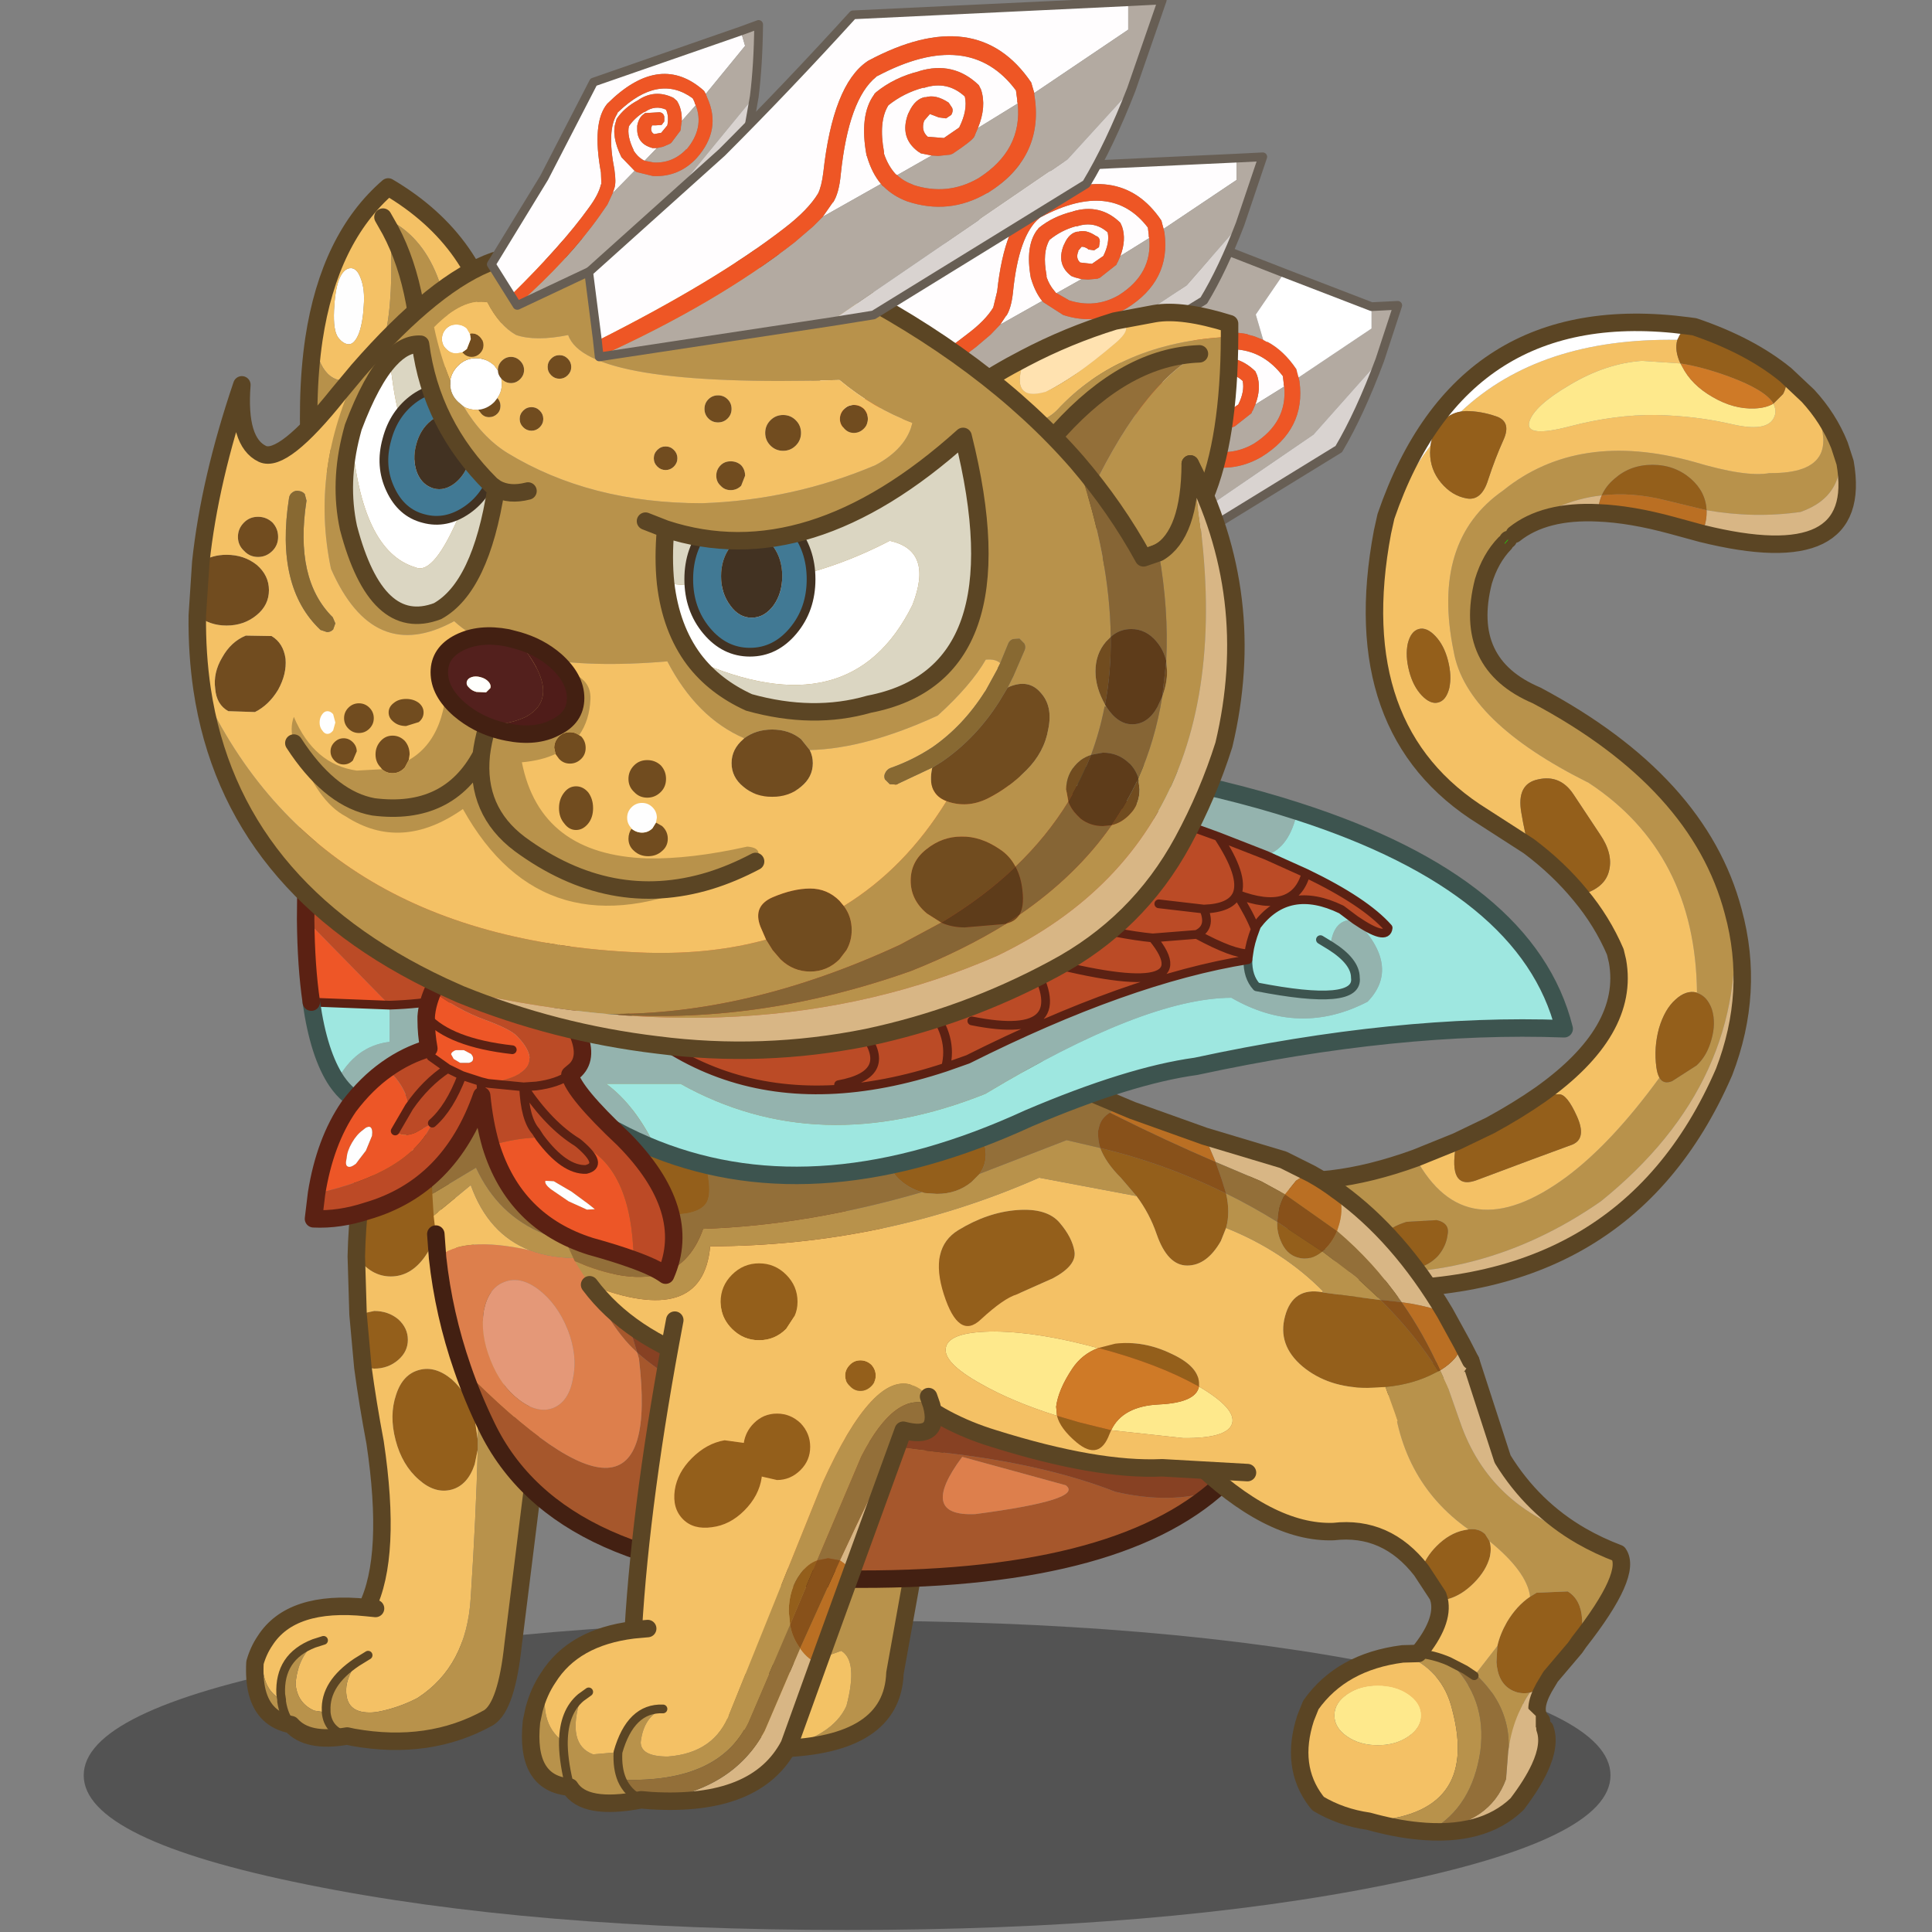 <svg xmlns:ffdec="https://www.free-decompiler.com/flash" xmlns:xlink="http://www.w3.org/1999/xlink" ffdec:objectType="frame" height="90" width="90" xmlns="http://www.w3.org/2000/svg"><rect width="100%" height="100%" fill="#808080" stroke="none"/><use ffdec:characterId="19" height="221.4" transform="matrix(.407 0 0 .407 3.9 -.204)" width="242.85" xlink:href="#a"/><use ffdec:characterId="20" height="61.55" transform="scale(1.462)" width="61.55" xlink:href="#b"/><defs><g id="a" transform="translate(0 .5)"><use ffdec:characterId="1" height="35.4" transform="translate(0 185.5)" width="174.75" xlink:href="#c"/><use ffdec:characterId="2" height="48.95" transform="translate(68.05 152.2)" width="31.2" xlink:href="#d"/><use ffdec:characterId="3" height="112.6" transform="translate(133.35 35.9)" width="69.5" xlink:href="#e"/><use ffdec:characterId="4" height="76.2" transform="translate(18.6 124.1)" width="34.2" xlink:href="#f"/><use ffdec:characterId="5" height="64.15" transform="translate(39.3 117.6)" width="97.7" xlink:href="#g"/><use ffdec:characterId="6" height="55.9" transform="translate(125.35 154.75)" width="51.65" xlink:href="#h"/><use ffdec:characterId="7" height="62.9" transform="translate(50.55 106.65)" width="109.2" xlink:href="#i"/><use ffdec:characterId="8" height="62.8" transform="translate(50.15 144.6)" width="48.1" xlink:href="#j"/><use ffdec:characterId="9" height="59.6" transform="translate(24.4 87.35)" width="146.05" xlink:href="#k"/><use ffdec:characterId="10" height="39.25" transform="translate(98.65 28.1)" width="52.25" xlink:href="#l"/><use ffdec:characterId="11" height="32.9" transform="translate(83.2 17.45)" width="52.25" xlink:href="#m"/><use ffdec:characterId="12" height="100.8" transform="translate(12 20.4)" width="120.85" xlink:href="#n"/><use ffdec:characterId="13" height="33.15" transform="translate(46.15 2.3)" width="31.6" xlink:href="#o"/><use ffdec:characterId="14" height="41.85" transform="translate(57.3 -.5)" width="66.65" xlink:href="#p"/><use ffdec:characterId="15" height="42.1" transform="matrix(-1 0 0 1 102.55 39.4)" width="72.7" xlink:href="#q"/><clipPath id="r" transform="matrix(-1 0 0 1 102.55 39.4)"><path d="M67.5 1.75q2.15 2.3 4.2 7.75l.2.75q-1.05 13.45-7.35 15.3-2.1.9-5.1-6.25 6.8-4.2 8.05-17.55m-31.55 25.6q-.6 5.2-3.25 8.75-17.9 8.05-25-6.25-2.45-6.25 2.6-7.35 12.5 6.5 25.65 4.85" fill="#fff" fill-rule="evenodd"/><path d="M71.9 10.25q1.45 5.6.35 10.75-3.2 12.2-10.2 9.55-4.95-2.75-6.7-14.05l.55-.4Q62.8 9.25 64 0q1.8-.1 3.5 1.75-1.25 13.35-8.05 17.55 3 7.15 5.1 6.25 6.3-1.85 7.35-15.3M32.7 36.1q-2.35 3.1-6.3 4.9-7.35 2.05-13.75.2-17.6-3.4-10.75-30.65 17.7 15.95 34.05 10.6.3 3.35 0 6.2Q22.8 29 10.3 22.5q-5.05 1.1-2.6 7.35 7.1 14.3 25 6.25" fill="#dbd6c2" fill-rule="evenodd"/></clipPath><g clip-path="url(#r)"><use ffdec:characterId="16" height="31.3" transform="matrix(-1 0 0 1 83.75 43.85)" width="49.9" xlink:href="#s"/></g><use ffdec:characterId="17" height="44.1" transform="matrix(-1 0 0 1 103.55 38.4)" width="74.7" xlink:href="#t"/></g><g id="d"><path d="M5.8 26.2Q3.7 25 1.65 22.8q-3.3-4 0-7.2H6.9l.85-34.9 21.45 8.25L23.8 19q-.3 8.3-13.3 8.65 6.15-1.35 7.75-4.9 1.35-5.15-.6-6.3l-5.25 1.9q-9.2-.15-6.6 7.85" fill="#b8924b" fill-rule="evenodd" transform="translate(1 20.3)"/><path d="M10.5 27.65q-2.35-.1-4.7-1.45-2.6-8 6.6-7.85l5.25-1.9q1.95 1.15.6 6.3-1.6 3.55-7.75 4.9" fill="#f3c265" fill-rule="evenodd" transform="translate(1 20.3)"/><path d="M6.8 46.5q-2.1-1.2-4.15-3.4-3.3-4 0-7.2H7.9L8.75 1 30.2 9.25 24.8 39.3q-.3 8.3-13.3 8.65-2.35-.1-4.7-1.45" fill="none" stroke="#5b4524" stroke-linecap="round" stroke-linejoin="round" stroke-width="2"/><path d="M5.8 26.2q-2.6-8 6.6-7.85" fill="none" stroke="#5b4524" stroke-linecap="round" stroke-linejoin="round" transform="translate(1 20.3)"/></g><g id="e"><path d="M63 8.4q2.35 2.55 3.6 5.65.85 5.8-4.45 7.65-5.3.75-10.75-.2-.1-2.1-1.8-3.6-1.85-1.6-4.4-1.6-2.55 0-4.35 1.6-1 .85-1.45 1.9-5.4.6-10 4.45l-.7.6-.05.05-.35.4q-1.65 1.7-2.45 4.35-2.4 9.45 6.1 13.05 18.6 9.9 22.5 24.75Q56.3 86.9 39.3 100.6q-14.15 9.85-30.85 7.9L0 97.75q7.75 1.65 18.1-2.1 5.75 10.6 17.2 2.2Q40.5 94 46 86.45q.45.8 1.45.4l2.8-1.8q1.2-1.1 1.7-2.95.55-1.9.05-3.5-.55-1.5-1.7-1.85-.15-16-12.4-24.05-14.05-7-15.45-15.05-2.6-12.65 5.65-18.4 8.6-6.95 21.8-3.3 6 1.8 8.7 1.3 9.45.1 4.4-8.85m-42.5 94.35-3.45.2q-1.9.6-2.85 1.65-.95 1.1-.65 2.15.3 1.05 1.65 1.55 1.35.45 2.95 0 1.55-.4 2.55-1.5.9-1.1 1.05-2.35.3-1.35-1.25-1.7" fill="#b8924b" fill-rule="evenodd" transform="translate(1 1)"/><path d="M63 8.4q5.05 8.95-4.4 8.85-2.7.5-8.7-1.3-13.2-3.65-21.8 3.3-8.25 5.75-5.65 18.4 1.4 8.05 15.45 15.05 12.25 8.05 12.4 24.05l-.05-.05q-1.2-.3-2.4.8-1.25 1.1-1.9 3.3-.6 2.2-.3 4.45.1.75.35 1.2-5.5 7.55-10.7 11.4-11.45 8.4-17.2-2.2l4.7-1.9-.2 1.2q-.55 4.4 2.55 3.2l6.15-2.3 4.75-1.75q1.65-.7.5-3.25t-2.05-2.5l-2.15.05q10.3-7.3 8.85-15.3l-.25-1.05q-1.5-3.5-4-6.5l.6-.2q2.3-.8 2.7-2.65.45-1.9-1.05-4.1L36.15 54q-1.5-2.25-4-1.7-2.55.5-1.95 3.85.4 2.4.85 3.8l-5.2-3.35Q10 46.8 14.3 24q2.3-5.7 5.5-9.9l-.05.8q0 1.95 1.25 3.45 1.25 1.5 2.95 1.8 1.7.3 2.45-2.15.8-2.45 1.75-4.55.95-2.1-.85-2.7-1.75-.6-3.45-.6l-.55.05q9-8.45 24.75-8.2-.35 1.2.35 2.7L44 4.4q-4.15.3-8.25 2.75-4.1 2.4-4.65 4.25-.5 1.85 4.65.5t9.85-1.3q4.65.1 8.9 1.1 4.25.95 4.75-1.2.1-.6-.2-1.2l1.1-1.1q.55-1 .3-2.2L63 8.4M17.2 36.75q-.3 1.4.15 3.15.45 1.75 1.45 2.8 1 1.05 1.9.8.9-.25 1.25-1.65.3-1.4-.15-3.15-.45-1.75-1.45-2.8-1-1.05-1.9-.8-.9.25-1.25 1.65" fill="#f4c165" fill-rule="evenodd" transform="translate(1 1)"/><path d="m49.25.4-.9 1-.3.6Q32.3 1.75 23.3 10.2q-1.35.2-2.35 1.35-.95 1.1-1.15 2.55-3.2 4.2-5.5 9.9l.4-1.8Q23.35-3 49.25.4" fill="#fff" fill-rule="evenodd" transform="translate(1 1)"/><path d="M50.3 76.75q1.15.35 1.7 1.85.5 1.6-.05 3.5-.5 1.85-1.7 2.95l-2.8 1.8q-1 .4-1.45-.4-.25-.45-.35-1.2-.3-2.25.3-4.45.65-2.2 1.9-3.3 1.2-1.1 2.4-.8l.05.05M39.4 19.8q.45-1.05 1.45-1.9 1.8-1.6 4.35-1.6t4.4 1.6q1.7 1.5 1.8 3.6l-4.75-1.15q-3.8-.95-7.25-.55M59.05 9.3q-.9-1.55-5.1-3.1-3-1.1-5.55-1.5-.7-1.5-.35-2.7l.3-.6.9-1 .75.1Q56.35 2.65 60.45 6q.25 1.2-.3 2.2l-1.1 1.1M19.8 14.1q.2-1.45 1.15-2.55 1-1.15 2.35-1.35l.55-.05q1.7 0 3.45.6 1.8.6.85 2.7-.95 2.1-1.75 4.55-.75 2.45-2.45 2.15-1.7-.3-2.95-1.8-1.25-1.5-1.25-3.45l.05-.8m-2.6 22.65q.35-1.4 1.25-1.65t1.9.8q1 1.05 1.45 2.8.45 1.75.15 3.15-.35 1.4-1.25 1.65t-1.9-.8q-1-1.05-1.45-2.8-.45-1.75-.15-3.15m19.75 28.8q-2.5-3.05-5.9-5.6-.45-1.4-.85-3.8-.6-3.35 1.95-3.85 2.5-.55 4 1.7l3.05 4.6q1.5 2.2 1.05 4.1-.4 1.85-2.7 2.65l-.6.2m-4.6 22.85 2.15-.05q.9-.05 2.05 2.5t-.5 3.25l-4.75 1.75-6.15 2.3q-3.1 1.2-2.55-3.2l.2-1.2 3.85-1.85q3.2-1.75 5.7-3.5M20.5 102.75q1.55.35 1.25 1.7-.15 1.25-1.05 2.35-1 1.1-2.55 1.5-1.6.45-2.95 0-1.35-.5-1.65-1.55-.3-1.05.65-2.15.95-1.05 2.85-1.65l3.45-.2" fill="#945f1b" fill-rule="evenodd" transform="translate(1 1)"/><path d="M8.45 108.5q16.7 1.95 30.85-7.9 17-13.7 15.15-33.15 2.5 9.15-1.05 18.35-11.5 26.55-43.4 24.7l-1.55-2M29.4 24.25q4.6-3.85 10-4.45-.4.9-.4 1.95v.05q-6.15-.3-9.6 2.45m22-2.75q5.45.95 10.75.2 5.3-1.85 4.45-7.65l.65 2q2.25 12.75-16.45 8.1.6-1.1.6-2.4v-.25" fill="#d8b685" fill-rule="evenodd" transform="translate(1 1)"/><path d="m50.8 24.15-3.3-.9q-4.75-1.3-8.5-1.45v-.05q0-1.05.4-1.95 3.45-.4 7.25.55l4.75 1.15v.25q0 1.3-.6 2.4" fill="#ba6f23" fill-rule="evenodd" transform="translate(1 1)"/><path d="m48.4 4.7.2.35q1.05 2.1 3.5 3.5 2.4 1.4 4.8 1.3 1.3-.05 2.15-.55.3.6.2 1.2-.5 2.15-4.75 1.2-4.25-1-8.9-1.1-4.7-.05-9.85 1.3-5.15 1.35-4.65-.5.55-1.85 4.65-4.25Q39.85 4.7 44 4.4l4.4.3" fill="#fee98c" fill-rule="evenodd" transform="translate(1 1)"/><path d="M59.05 9.3q-.85.5-2.15.55-2.4.1-4.8-1.3-2.45-1.4-3.5-3.5l-.2-.35q2.55.4 5.55 1.5 4.2 1.55 5.1 3.1" fill="#cf7a27" fill-rule="evenodd" transform="translate(1 1)"/><path d="M67.6 15.05q-1.25-3.1-3.6-5.65L61.45 7Q57.35 3.65 51 1.5l-.75-.1Q24.35-2 15.7 23.2l-.4 1.8Q11 47.8 26.85 57.6l5.2 3.35q3.4 2.55 5.9 5.6 2.5 3 4 6.5l.25 1.05q1.45 8-8.85 15.3-2.5 1.75-5.7 3.5l-3.85 1.85-4.7 1.9Q8.75 100.4 1 98.75l8.45 10.75 1.55 2q31.9 1.85 43.4-24.7 3.55-9.2 1.05-18.35-3.9-14.85-22.5-24.75-8.5-3.6-6.1-13.05.8-2.65 2.45-4.35m.35-.4.05-.05m37.9-10.8.65 2q2.25 12.75-16.45 8.1l-3.3-.9q-4.75-1.3-8.5-1.45-6.15-.3-9.6 2.45" fill="none" stroke="#5b4524" stroke-linecap="round" stroke-linejoin="round" stroke-width="2"/><path d="m29.3 26.3.35-.4" fill="none" stroke="#0dff00" stroke-linecap="round" stroke-linejoin="round" stroke-width=".05"/></g><g id="f"><path d="M13.05 6.7q1.15-.8 2.5-.8 2.25 0 3.85 2.2t1.6 5.35q0 3.15-1.6 5.35-1.6 2.2-3.85 2.2t-3.85-2.2l-.1-.1q.15-6.65 1.45-12M11.8 25.35l1.85-.4q1.6 0 2.75.95 1.1 1 1.1 2.35t-1.1 2.3q-1.15 1-2.75 1l-1.3-.15-.55-6.05M25.5 40.8l-.35 1.7q-.8 2.4-2.65 2.9-1.9.5-3.75-1.15-1.9-1.65-2.65-4.5t.05-5.2q.75-2.35 2.65-2.85 1.85-.5 3.75 1.1 1.85 1.65 2.6 4.5l.35 2.4v1.1" fill="#945f1b" fill-rule="evenodd" transform="translate(1 1)"/><path d="m11.6 18.7.1.1q1.6 2.2 3.85 2.2t3.85-2.2q1.6-2.2 1.6-5.35 0-3.15-1.6-5.35-1.6-2.2-3.85-2.2-1.35 0-2.5.8.95-3.65 2.4-6.7 4.05 5.25 9.25 19.3 1.05 7.95.8 20.4l-.35-2.4q-.75-2.85-2.6-4.5-1.9-1.6-3.75-1.1-1.9.5-2.65 2.85-.8 2.35-.05 5.2t2.65 4.5q1.85 1.65 3.75 1.15 1.85-.5 2.65-2.9l.35-1.7q-.2 7.65-.8 16.9-.45 7.9-6.1 11.55-2.2 1.15-4.65 1.6l-.5.05q-2.85.15-3-2.2-.15-1.55 1.2-3.55Q8 67.6 8.15 70.7v.2l-1-.15-.35-.05q-1.95-.85-2.15-3.05.2-2.85 2.1-4.65-4 1.55-3.8 5.8l.1.65q-2.95-1.5-1.9-6.75 3-4.7 11.65-3.8 2.9-5.85.95-18.9-.85-4.5-1.4-8.6l1.3.15q1.6 0 2.75-1 1.1-.95 1.1-2.3 0-1.35-1.1-2.35-1.15-.95-2.75-.95l-1.85.4-.2-6.65M13.8 59l-1-.1 1 .1m-5.95 3.65-1.1.35 1.1-.35m5.1 1.7-1.3.8 1.3-.8" fill="#f4c165" fill-rule="evenodd" transform="translate(1 1)"/><path d="M24.7 19.3q3.5 9.3 7.5 22.5l-2.65 21.3q-.75 7.1-2.8 8.4-6.8 3.8-15.5 2.25l-.7-.15q-4.55.8-6.4-1.3-3.1-.6-3.9-3.75-.35-1.4-.25-3.35.4-1.4 1.15-2.5-1.05 5.25 1.9 6.75l-.1-.65q-.2-4.25 3.8-5.8-1.9 1.8-2.1 4.65.2 2.2 2.15 3.05l.35.05 1 .15v-.2q-.15-3.1 3.5-5.55-1.35 2-1.2 3.55.15 2.35 3 2.2l.5-.05q2.45-.45 4.65-1.6 5.65-3.65 6.1-11.55.6-9.25.8-16.9v-1.1q.25-12.45-.8-20.4M3.05 69.45v.2q.25 1.65 1.1 2.65-.85-1-1.1-2.65v-.2m7.5 4.15q-2.2-.6-2.4-2.7.2 2.1 2.4 2.7" fill="#b8924b" fill-rule="evenodd" transform="translate(1 1)"/><path d="M14.05 7.7q-1.3 5.35-1.45 12l.2 6.65.55 6.05q.55 4.1 1.4 8.6 1.95 13.05-.95 18.9l1 .1m-.75-52.3Q15 4.05 16.45 1q4.05 5.25 9.25 19.3 3.5 9.3 7.5 22.5l-2.65 21.3q-.75 7.1-2.8 8.4-6.8 3.8-15.5 2.25l-.7-.15q-4.55.8-6.4-1.3-3.1-.6-3.9-3.75Q.9 68.15 1 66.2q.4-1.4 1.15-2.5 3-4.7 11.65-3.8" fill="none" stroke="#5b4524" stroke-linecap="round" stroke-linejoin="round" stroke-width="2"/><path d="M4.15 72.3q-.85-1-1.1-2.65v-.2l-.1-.65q-.2-4.25 3.8-5.8l1.1-.35m3.8 2.5Q8 67.6 8.15 70.7v.2q.2 2.1 2.4 2.7m1.1-8.45 1.3-.8" fill="none" stroke="#5b4524" stroke-linecap="round" stroke-linejoin="round" transform="translate(1 1)"/></g><g id="g"><path d="m20.15 26.1 3.35 11.1q9.8 8.75 34.95 11.45 11.6 1.3 19.8 4.5 6.3 1.45 11.3-.15-12.7 10.85-44.35 10.1-30.75-.4-38.95-17.45-1.6-3.3-2.75-6.65 23.1 23.35 20.2-1.1l-.2-.7q-3.7-3.3-6.45-10.8l3.1-.3M62.2 55.7q12.55-1.65 10.35-3.3L60.7 49.15Q55.6 56 62.2 55.7" fill="#a6572c" fill-rule="evenodd" transform="translate(.55)"/><path d="M62.2 55.7q-6.6.3-1.5-6.55l11.85 3.25q2.2 1.65-10.35 3.3M3.5 39Q1.35 32.8.65 26.35 3.5 23.8 11.2 25.5q2.5.95 5.85.9 2.75 7.5 6.45 10.8l.2.7Q26.6 62.35 3.5 39m4.75-9.85q-1.8.7-2.3 3.25-.45 2.65.75 5.65Q7.85 41 9.95 42.6q2.15 1.65 3.95.95 1.8-.75 2.25-3.4.55-2.6-.6-5.55-1.2-3-3.4-4.65-2.1-1.55-3.9-.8" fill="#dd7f4c" fill-rule="evenodd" transform="translate(.55)"/><path d="m.65 26.35-.2-2.7-.25-2.1 4.25-3.5q2 5.6 6.75 7.45-7.7-1.7-10.55.85" fill="#f4c165" fill-rule="evenodd" transform="translate(.55)"/><path d="M26.2 24.6q-3.25 1.05-6.05 1.5l-3.1.3q-3.35.05-5.85-.9-4.75-1.85-6.75-7.45L.2 21.55l-.15-2.5 5-3q5 10.9 21.15 8.55" fill="#b8924b" fill-rule="evenodd" transform="translate(.55)"/><path d="M40.8 17.95q-8.2 4.55-14.6 6.65-16.15 2.35-21.15-8.55l-5 3Q-.45 9.55 2.7 0l38.1 17.95" fill="#936f39" fill-rule="evenodd" transform="translate(.55)"/><path d="M8.25 29.15q1.8-.75 3.9.8 2.2 1.65 3.4 4.65 1.15 2.95.6 5.55-.45 2.65-2.25 3.4-1.8.7-3.95-.95-2.1-1.6-3.25-4.55-1.2-3-.75-5.65.5-2.55 2.3-3.25" fill="#e49878" fill-rule="evenodd" transform="translate(.55)"/><path d="M26.2 24.6q6.4-2.1 14.6-6.65l55.35 26q-2.1 5.25-6.6 9.05-5 1.6-11.3.15-8.2-3.2-19.8-4.5Q33.3 45.95 23.5 37.2l-3.35-11.1q2.8-.45 6.05-1.5" fill="#874123" fill-rule="evenodd" transform="translate(.55)"/><path d="M90.1 53q4.5-3.8 6.6-9.05M4.05 39q1.15 3.35 2.75 6.65Q15 62.7 45.75 63.1 77.4 63.85 90.1 53M4.05 39Q1.9 32.8 1.2 26.35l-.2-2.7" fill="none" stroke="#432012" stroke-linecap="round" stroke-linejoin="round" stroke-width="2"/></g><g id="h"><path d="m39.2 27 .75-.45 3.55-.15q1.5.9 1.65 3.15.1 1.3-.35 2.65l-.45.65-2.8 3.3-.75 1.25-.25.1-1.4.5q-1.2.2-2.15-.35-1.5-.85-1.65-3.15l.1-1.85q.3-1.35 1.1-2.75 1.1-1.85 2.65-2.9m-7.05-7.7q1.2-.15 1.9.55l.5.8q.25.75.05 1.75-.4 1.6-1.85 3.05-1.45 1.45-3.05 1.85l-.9.1-.15-.5-1.9-2.9q.45-1.5 1.75-2.8 1.45-1.45 3.1-1.8l.55-.1" fill="#945f1b" fill-rule="evenodd" transform="translate(1 1)"/><path d="M44.8 32.2q.45-1.35.35-2.65Q45 27.3 43.5 26.4l-3.55.15-.75.45q-.35-2.85-4.65-6.35l-.5-.8q-.7-.7-1.9-.55Q24 13.55 23.4 2.7l5.5-1.65v.05l.95 2.1 1.35 3.85q3.35 9.7 13.85 13 2 1.15 4.25 2 1.65 2.3-4.5 10.15m-9.35.45-.1 1.85q.15 2.3 1.65 3.15.95.55 2.15.35-.75 1.1-1.25 2.35-.8 1.85-1.1 3.95.15-4.85-3.8-8.5l2.45-3.15" fill="#b8924b" fill-rule="evenodd" transform="translate(1 1)"/><path d="m39.15 38 1.4-.5.25-.1q-1.45 2.6-.3 3.8 1.4 1.95-.15 5.35-.85 1.85-2.6 4.15-3.95 3.8-11.35 3.05l1.55-.1q6.7-.7 8.55-5.8l.25-3.25.05-.3q.3-2.1 1.1-3.95.5-1.25 1.25-2.35m5.9-17.95q-10.5-3.3-13.85-13L29.85 3.2l-.95-2.1v-.05L32.4 0l3.65 11.25q3.45 5.6 9 8.8" fill="#d8b685" fill-rule="evenodd" transform="translate(1 1)"/><path d="M39.2 27q-1.55 1.05-2.65 2.9-.8 1.4-1.1 2.75L33 35.8l-.15.2-1.05-.7-1.85-.95q-1.75-.75-3.5-.9 2.9-3.55 2.35-6.05l.9-.1q1.6-.4 3.05-1.85Q34.2 24 34.6 22.4q.2-1-.05-1.75 4.3 3.5 4.65 6.35M23.4 2.7q.6 10.85 8.75 16.6l-.55.1q-1.65.35-3.1 1.8-1.3 1.3-1.75 2.8-4-5.15-10.05-4.45-7.35.25-16.1-8.3Q12.9 6.1 23.4 2.7" fill="#f4c165" fill-rule="evenodd" transform="translate(1 1)"/><path d="M16.85 40.55q0-1.4 1.45-2.4t3.5-1q2.05 0 3.5 1 1.45 1 1.45 2.4t-1.45 2.4q-1.45 1-3.5 1t-3.5-1q-1.45-1-1.45-2.4" fill="#fee98c" fill-rule="evenodd" transform="translate(1 1)"/><path d="m41.8 38.4.75-1.25 2.8-3.3.45-.65q6.15-7.85 4.5-10.15-2.25-.85-4.25-2-5.55-3.2-9-8.8L33.4 1l-3.5 1.05-5.5 1.65Q13.9 7.1 1.6 12.25l-.6-.6M27.75 25l1.9 2.9.15.5q.55 2.5-2.35 6.05m.3-9.45q-4-5.15-10.05-4.45-7.35.25-16.1-8.3M41.8 38.4q-1.45 2.6-.3 3.8" fill="none" stroke="#5b4524" stroke-linecap="round" stroke-linejoin="round" stroke-width="2"/><path d="M16.8 40.6q0 1.4 1.45 2.4t3.5 1q2.05 0 3.5-1 1.45-1 1.45-2.4t-1.45-2.4q-1.45-1-3.5-1t-3.5 1q-1.45 1-1.45 2.4m3.9 12.1q-3.15-.45-5.75-2l-.25-.3q-3-3.95-1.2-9.5l.6-1.5q3.5-4.95 10.5-5.85 4.6 1.75 5.7 6.45 3.15 12-9.6 12.7" fill="#f4c165" fill-rule="evenodd" transform="translate(1 1)"/><path d="M16.8 40.6q0-1.4 1.45-2.4t3.5-1q2.05 0 3.5 1 1.45 1 1.45 2.4T25.25 43q-1.45 1-3.5 1t-3.5-1q-1.45-1-1.45-2.4" fill="#fee98c" fill-rule="evenodd" transform="translate(1 1)"/><path d="m29.9 34.4 1.85.95 1.05.7.15-.2q3.95 3.65 3.8 8.5l-.05.3-.25 3.25Q34.6 53 27.9 53.7q4.65-2.65 5.6-9 .8-6.15-3.6-10.3" fill="#936f39" fill-rule="evenodd" transform="translate(1 1)"/><path d="m24.6 33.55 1.8-.05q1.75.15 3.5.9 4.4 4.15 3.6 10.3-.95 6.35-5.6 9l-1.55.1q-2.6-.25-5.65-1.1Q33.45 52 30.3 40q-1.1-4.7-5.7-6.45m8.35 2.3q2.95 1.25 5.45 3.4l-.55 1.15q-.8 1.85-1.1 3.95.15-4.85-3.8-8.5" fill="#b8924b" fill-rule="evenodd" transform="translate(1 1)"/><path d="m38.4 39.25 1.45 1.4v1.45h1.05q.65 1.8-.6 4.5-.85 1.85-2.6 4.15-3.95 3.8-11.35 3.05l1.55-.1q6.7-.7 8.55-5.8l.25-3.25.05-.3q.3-2.1 1.1-3.95l.55-1.15" fill="#d8b685" fill-rule="evenodd" transform="translate(1 1)"/><path d="M21.7 53.7q-3.15-.45-5.75-2l-.25-.3q-3-3.95-1.2-9.5l.6-1.5q3.5-4.95 10.5-5.85l1.8-.05m14.5 8.6q.65 1.8-.6 4.5-.85 1.85-2.6 4.15-3.95 3.8-11.35 3.05-2.6-.25-5.65-1.1" fill="none" stroke="#5b4524" stroke-linecap="round" stroke-linejoin="round" stroke-width="2"/><path d="M26.4 33.5q1.75.15 3.5.9l1.85.95 1.05.7" fill="none" stroke="#5b4524" stroke-linecap="round" stroke-linejoin="round" transform="translate(1 1)"/></g><g id="i"><path d="M97.9 42.15q3.95 3.95 6.6 8.15l-.4.2q-2.45 1.3-5.65 1.6l-2.05.1q-4.5 0-7.45-2.45-2.9-2.45-2-5.75.9-3.35 4.25-2.75l.2.05 6.5.85m-32.1-17.4q7.35 1.75 14.4 5.2.5 2.2 0 3.95l-.6 1.5q-1.6 2.8-3.85 2.8t-3.5-3.6q-.8-2.35-2.3-4.35l-1.8-2.1q-1.75-1.75-2.35-3.4M91.2 36.6q-1.35 1.1-2.75.7-1.4-.35-2.05-2.05-.4-1-.35-2.05l5.15 3.4m-30.8 3.05-4.15 1.85q-1.5.45-4.1 2.85-2.55 2.45-4.25-2.85-1.7-5.3 1.65-7.35 3.35-2.05 6.75-2.3t4.85 1.45q1.45 1.7 1.7 3.3.25 1.6-2.45 3.05m.45 15.75 2.55.75 3.65.9-.2.45q-1.15 3.1-3.75.95-1.9-1.6-2.25-3.05m16.25-3.35-.2-.1q-4.5-2.5-11.25-4.3h-.1l1.95-.5q3.25-.4 6.45 1.15 3.25 1.5 3.15 3.55v.2M45.4 29.8q-1.25-.35-2.25-1.15-1.65-1.3-1.65-3.15 0-1.85 1.65-3.2Q44.8 21 47.1 21q2.3 0 3.95 1.3 1.65 1.35 1.65 3.2 0 .85-.35 1.6l-.35.6-.95.95Q49.4 30 47.1 30l-1.4-.1-.3-.1m-24.85-3.45q1 3.8 0 4.9-.95 1.1-3.8 1.1-2.85 0-4.85-2.05-2.05-2-2.05-4.85 0-2.85 2.05-4.9 2-2 3.4-2.05 1.4-.1 2.8 1.95 1.45 2.05 2.45 5.9" fill="#945f1b" fill-rule="evenodd"/><path d="M91.2 41.25q-3.35-.6-4.25 2.75-.9 3.3 2 5.75 2.95 2.45 7.45 2.45l2.05-.1 1.4 3.9q-6.35 3.1-17.2 5.9l-9.75-.55q-7.5.35-19.3-3.35-5.9-1.8-10.1-5.4-27.15-.15-36.15-12.2 12.95 5.05 13.8-4.4 19.95-.05 37.65-7.85l11.15 2.1q1.5 2 2.3 4.35 1.25 3.6 3.5 3.6t3.85-2.8l.6-1.5q6.5 2.6 11.1 7.25l-.1.1m-30.8-1.6q2.7-1.45 2.45-3.05-.25-1.6-1.7-3.3-1.45-1.7-4.85-1.45-3.4.25-6.75 2.3T47.9 41.5q1.7 5.3 4.25 2.85 2.6-2.4 4.1-2.85l4.15-1.85m.45 15.75q.35 1.45 2.25 3.05 2.6 2.15 3.75-.95l.2-.45 8.25.9q5.1.05 5.6-1.7.45-1.7-3.8-4.2v-.2q.1-2.05-3.15-3.55-3.2-1.55-6.45-1.15l-1.95.5q-6.75-1.85-11.8-1.9-5.15 0-5.6 1.75-.5 1.75 4 4.25 3.6 2.05 8.7 3.65" fill="#f4c165" fill-rule="evenodd"/><path d="m93.1 29.75-.05.05-.1-.15.15.1m11.4 20.55.2-.1.85 1.85.1.25q-2.2 1.9-5.8 3.7l-1.4-3.9q3.2-.3 5.65-1.6l.4-.2M91.25 36.55v.05l3.8 2.9 2.85 2.65-6.5-.85-.2-.05.1-.1q-4.6-4.65-11.1-7.25.5-1.75 0-3.95 2.95 1.45 5.85 3.25-.05 1.05.35 2.05.65 1.7 2.05 2.05 1.4.4 2.75-.7l.05-.05M65.8 24.75q.6 1.65 2.35 3.4l1.8 2.1-11.15-2.1Q41.1 35.95 21.15 36q-.85 9.45-13.8 4.4l-1.7-2.7q11.65 4.95 14.7-3.7 11.95-.4 25.05-4.2l.3.1 1.4.1q2.3 0 3.95-1.35l.95-.95 9.95-3.85 3.85.9" fill="#b8924b" fill-rule="evenodd"/><path d="m105.25 43.6-.8-.3q-1.9-.6-4.15-.9-3.2-4.6-7.4-8.15l.25-.8q.55-1.95-.1-3.65l.05-.05q6.9 5 12.15 13.85m.4 8.7-.1-.25-.85-1.85q2.2-1.35 2.5-3.05l1 1.95q-.8 1.65-2.55 3.2m-18.7-22.25-2.75-1.5-5.2-2.2-1.25-2.95 9 2.7 3.2 1.6q-.85.15-1.75.8l-1.25 1.55" fill="#d8b685" fill-rule="evenodd"/><path d="M100.3 42.4q2.25.3 4.15.9l.8.3 1.95 3.55q-.3 1.7-2.5 3.05-1.9-4.25-4.4-7.8m-7.25-12.6q.65 1.7.1 3.65l-.25.8-5.95-4.2 1.25-1.55q.9-.65 1.75-.8 1.55.85 3 1.95l.1.15M79 26.35q-5.8-2.5-11.1-5.15l-1-.5q.55-.45 1.4-.75l1.2.5 8.25 2.95L79 26.35" fill="#ba6f23" fill-rule="evenodd"/><path d="M92.9 34.25q4.2 3.55 7.4 8.15l-2.2-.25h-.2l-2.85-2.65-3.8-2.9v-.05q1.05-.85 1.65-2.3m-12.7-4.3-.5-1.6-.7-2 5.2 2.2 2.75 1.5q-.4.7-.65 1.55l-.25 1.6q-2.9-1.8-5.85-3.25M66.9 20.7q-.95.6-1.2 1.5l-.15.6q-.05.95.25 1.95l-3.85-.9L52 27.7l.35-.6q.35-.75.35-1.6 0-1.85-1.65-3.2Q49.4 21 47.1 21q-2.3 0-3.95 1.3-1.65 1.35-1.65 3.2t1.65 3.15q1 .8 2.25 1.15-13.1 3.8-25.05 4.2-3.05 8.65-14.7 3.7l-1.1-2.4Q-12.85-7.7 36 1.7q7.55 5.9 16.35 10.75 6.75 3.7 14.3 6.8l1.65.7q-.85.3-1.4.75m-46.35 5.65q-1-3.85-2.45-5.9-1.4-2.05-2.8-1.95-1.4.05-3.4 2.05-2.05 2.05-2.05 4.9 0 2.85 2.05 4.85 2 2.05 4.85 2.05 2.85 0 3.8-1.1 1-1.1 0-4.9" fill="#936f39" fill-rule="evenodd"/><path d="M67.05 57.05q1.3-2.75 5.45-2.95 4.25-.2 4.6-2.05 4.25 2.5 3.8 4.2-.5 1.75-5.6 1.7l-8.25-.9m-1.5-9.4q-1.85.7-2.95 2.35-1.6 2.4-1.85 4.35l.1 1.05q-5.1-1.6-8.7-3.65-4.5-2.5-4-4.25.45-1.75 5.6-1.75 5.05.05 11.8 1.9" fill="#fee98c" fill-rule="evenodd"/><path d="M97.9 42.15h.2l2.2.25q2.5 3.55 4.4 7.8l-.2.1q-2.65-4.2-6.6-8.15M79 26.35l.7 2 .5 1.6q-7.05-3.45-14.4-5.2-.3-1-.25-1.95l.15-.6q.25-.9 1.2-1.5l1 .5q5.3 2.65 11.1 5.15m7.05 6.85.25-1.6q.25-.85.65-1.55l5.95 4.2q-.6 1.45-1.65 2.3l-.05.05-5.15-3.4" fill="#88511a" fill-rule="evenodd"/><path d="m67.05 57.05-3.65-.9-2.55-.75-.1-1.05Q61 52.4 62.6 50q1.1-1.65 2.95-2.35h.1q6.75 1.8 11.25 4.3l.2.1q-.35 1.85-4.6 2.05-4.15.2-5.45 2.95" fill="#cf7a27" fill-rule="evenodd"/><path d="M105.25 43.6Q100 34.75 93.1 29.75l-.15-.1q-1.45-1.1-3-1.95l-3.2-1.6-9-2.7-8.25-2.95-1.2-.5-1.65-.7q-7.55-3.1-14.3-6.8Q43.55 7.6 36 1.7m71.2 45.45-1.95-3.55m1.95 3.55 1 1.95M7.35 40.4q9 12.05 36.15 12.2 4.2 3.6 10.1 5.4 11.8 3.7 19.3 3.35l9.75.55" fill="none" stroke="#5b4524" stroke-linecap="round" stroke-linejoin="round" stroke-width="2"/></g><g id="j"><path d="m21.8 5.1-.05-.7q0-1.8 1.3-3.1t3.1-1.3q1.8 0 3.1 1.3t1.3 3.1q0 .9-.35 1.65l-.95 1.45q-1.3 1.3-3.1 1.3t-3.1-1.3Q22 6.45 21.8 5.1M39 11.6q.5.55.5 1.25t-.5 1.2q-.55.55-1.25.55t-1.2-.55q-.55-.5-.55-1.2t.55-1.25q.5-.5 1.2-.5t1.25.5m-10.8 5.6q1.55 0 2.7 1.1Q32 19.45 32 21q0 1.55-1.1 2.65-1.15 1.15-2.7 1.15l-1.75-.4v.1q-.3 2.1-2 3.8-1.65 1.65-3.7 1.9-2.1.3-3.3-.9-1.25-1.25-.95-3.35.3-2 1.95-3.65 1.7-1.7 3.75-2.05l2.2.3q.2-1.3 1.15-2.25 1.1-1.1 2.65-1.1M32.8 34l-3.1 7.35-.15-1.5q0-2.55 1.35-4.35.85-1.15 1.9-1.5" fill="#945f1b" fill-rule="evenodd" transform="translate(1)"/><path d="M43.85 14q.9.35 1.7 1.25l.35 1q-4.1-1.85-8.05 5.85L32.8 34q-1.05.35-1.9 1.5-1.35 1.8-1.35 4.35l.15 1.5-4.8 11.2q-3.35 6.95-14.45 6.55.65 1.5 2.2 2.3-6.5 1.25-8.15-1.45-5.15-.4-4.4-7.5l.3-1.4Q.95 49 2 47.45q-1.3 5.1 1.75 7.3.05-3.4 2-5.05-1.7 5.35 1.4 6.5l2.85-.25q1.45-5.1 5.15-4.95-2.2.85-2.55 3.8 0 1.65 3.1 1.65 5.4-.4 7.1-5l10.6-26.3Q39.3 12.1 43.85 14m-33.4 45.1q-.55-1.3-.45-3.15-.1 1.85.45 3.15m-5.95.85q-.7-2.7-.75-4.8v-.4.4q.05 2.1.75 4.8" fill="#b8924b" fill-rule="evenodd" transform="translate(1)"/><path d="M30.2 6.05Q36.65 8.1 43.85 14 39.3 12.1 33.4 25.15l-10.6 26.3q-1.7 4.6-7.1 5-3.1 0-3.1-1.65.35-2.95 2.55-3.8-3.7-.15-5.15 4.95l-2.85.25q-3.1-1.15-1.4-6.5-1.95 1.65-2 5.05Q.7 52.55 2 47.45q2.9-4.65 9.75-5.5.9-15.25 4.75-35.45 2.55-1.15 5.3-1.4.2 1.35 1.25 2.4 1.3 1.3 3.1 1.3t3.1-1.3l.95-1.45m-2 11.15q-1.55 0-2.65 1.1-.95.95-1.15 2.25l-2.2-.3q-2.05.35-3.75 2.05-1.65 1.65-1.95 3.65-.3 2.1.95 3.35 1.2 1.2 3.3.9 2.05-.25 3.7-1.9 1.7-1.7 2-3.8v-.1l1.75.4q1.55 0 2.7-1.15Q32 22.55 32 21q0-1.55-1.1-2.7-1.15-1.1-2.7-1.1M39 11.6q-.55-.5-1.25-.5t-1.2.5q-.55.55-.55 1.25t.55 1.2q.5.55 1.2.55t1.25-.55q.5-.5.5-1.2T39 11.6M5.75 49.7l.9-.65-.9.65m6-7.75 1.65-.15-1.65.15" fill="#f4c165" fill-rule="evenodd" transform="translate(1)"/><path d="m42.65 19.1-5.8 15.95L35.4 34q3.5-7.55 7.25-14.9m-9.7 26.7-3.35 9.3q-3.7 7.1-15.75 6.4 9.3-1.15 12.95-8l4.05-9.45.05.1q.9 1.25 2.05 1.65" fill="#d8b685" fill-rule="evenodd" transform="translate(1)"/><path d="m36.85 35.05-3.9 10.75q-1.15-.4-2.05-1.65l-.05-.1L35.4 34l1.45 1.05" fill="#ba6f23" fill-rule="evenodd" transform="translate(1)"/><path d="M45.9 16.25q1.05 4-3.25 2.85Q38.9 26.45 35.4 34l-1.35-.25-1.25.25 5.05-11.9q3.95-7.7 8.05-5.85M13.85 61.5l-1.2-.1q-1.55-.8-2.2-2.3 11.1.4 14.45-6.55l4.8-11.2q.25 1.5 1.15 2.7L26.8 53.5q-3.65 6.85-12.95 8" fill="#936f39" fill-rule="evenodd" transform="translate(1)"/><path d="m32.8 34 1.25-.25 1.35.25-4.55 10.05q-.9-1.2-1.15-2.7L32.8 34" fill="#88511a" fill-rule="evenodd" transform="translate(1)"/><path d="m46.55 15.25.35 1q1.05 4-3.25 2.85l-5.8 15.95-3.9 10.75-3.35 9.3q-3.7 7.1-15.75 6.4l-1.2-.1q-6.5 1.25-8.15-1.45-5.15-.4-4.4-7.5l.3-1.4Q1.95 49 3 47.45q2.9-4.65 9.75-5.5.9-15.25 4.75-35.45m-3.1 35.3-1.65.15" fill="none" stroke="#5b4524" stroke-linecap="round" stroke-linejoin="round" stroke-width="2"/><path d="M10.45 59.1q.65 1.5 2.2 2.3m2.5-10.4q-3.7-.15-5.15 4.95-.1 1.85.45 3.15m-4.7-9.4q-1.95 1.65-2 5.05v.4q.05 2.1.75 4.8m2.15-10.9-.9.65" fill="none" stroke="#5b4524" stroke-linecap="round" stroke-linejoin="round" transform="translate(1)"/></g><g id="k"><path d="M109.95 9.55q2.7-.9 3.55-5.05-8.2-2.65-18.55-4.5l-11.4.8q12.25 3.4 20.9 6.6l5.5 2.15M40.15 43.2q-2.4-5.05-5.75-7.5h8.5q15.75 8.8 34.9 1.15 18.2-10.95 28.15-11 7.8 4.5 15.6.45 3.9-4.05-1.4-9.35-2.5-.25-2.85 2.95 2.85 1.8 2.85 3.65.45 3.35-11.3 1.05-1.05-1.15-1-3.1-13.7 2.2-32.05 11.4l-2.55.9Q45 43.15 28.95 18.85q-5.7 7.4-19.35 7.85v4.2q-3.9.45-6.05 4.5 5.35 7.8 18.6-4.65 8.35 8.65 18 12.45" fill="#94b3ae" fill-rule="evenodd" transform="translate(1 1)"/><path d="M113.5 4.5q-.85 4.15-3.55 5.05l4.55 2.05q6.75 3.25 9.4 6.25-.15 1.55-3.75-.9l-1.6-1.2q-6.1-2.95-9.7 1.85l-.15.4q-.6 1.55-.75 2.8l-.1.7q-.05 1.95 1 3.1 11.75 2.3 11.3-1.05 0-1.85-2.85-3.65.35-3.2 2.85-2.95 5.3 5.3 1.4 9.35-7.8 4.05-15.6-.45-9.95.05-28.15 11-19.15 7.65-34.9-1.15h-8.5q3.35 2.45 5.75 7.5 18.8 7.4 42.6-3.55 11.5-4.9 19.15-5.95 23.2-5 42.15-4.3-4.1-16.4-30.55-24.9m2.65 14.7 1.15.7-1.15-.7M.65 26.35q.85 6 2.9 9.05 2.15-4.05 6.05-4.5v-4.2l-8.95-.35" fill="#9ee7e0" fill-rule="evenodd" transform="translate(1 1)"/><path d="M120.15 16.95q3.6 2.45 3.75.9-2.65-3-9.4-6.25l-4.55-2.05-5.5-2.15Q95.8 4.2 83.55.8L21.8 4.9.35 6.35Q0 12.15 0 16.9l9.6 9.8q13.65-.45 19.35-7.85Q45 43.15 73.25 33.8l2.55-.9q18.35-9.2 32.05-11.4l.1-.7q.15-1.25.75-2.8l.15-.4q3.6-4.8 9.7-1.85l1.6 1.2m-5.65-5.35q-1.35 4.9-7.9 2.4 1.5 2.4 2.1 4-.6-1.6-2.1-4 6.55 2.5 7.9-2.4m-10.05-4.2q3 4.55 2.15 6.6-.7 1.6-3.8 1.7.9 2.1-.8 2.9 4.25 2.3 5.95 2.2-1.7.1-5.95-2.2 1.7-.8.8-2.9 3.1-.1 3.8-1.7.85-2.05-2.15-6.6m-33 19.6q2.7 3.4 1.8 6.8.9-3.4-1.8-6.8M21.8 4.9q3.2 7.95 7.15 13.95-3.95-6-7.15-13.95M96.95 19q6.4 7.8-14.15 2.25 5.9 9.75-6.55 7.25Q88.7 31 82.8 21.25 103.35 26.8 96.95 19l5.05-.4-5.05.4q-3.7-.35-9.6-1.85 5.9 1.5 9.6 1.85m.7-3.9 5.15.6-5.15-.6m-34 14.5q3.95 5-2.65 6.2 6.6-1.2 2.65-6.2" fill="#bb4b26" fill-rule="evenodd" transform="translate(1 1)"/><path d="M0 16.9q.05 5.4.65 9.45l8.95.35L0 16.9" fill="#ee5627" fill-rule="evenodd" transform="translate(1 1)"/><path d="m117.3 19.9-1.15-.7m-8.3 2.3q-.05 1.95 1 3.1 11.75 2.3 11.3-1.05 0-1.85-2.85-3.65" fill="none" stroke="#3d544f" stroke-linecap="round" stroke-linejoin="round" transform="translate(1 1)"/><path d="M120.15 16.95q3.6 2.45 3.75.9-2.65-3-9.4-6.25l-4.55-2.05-5.5-2.15Q95.8 4.2 83.55.8L21.8 4.9q3.2 7.95 7.15 13.95Q45 43.15 73.25 33.8q.9-3.4-1.8-6.8m48.7-10.05-1.6-1.2q-6.1-2.95-9.7 1.85l-.15.4q-.6-1.6-2.1-4 6.55 2.5 7.9-2.4m-5.8 6.4q-.6 1.55-.75 2.8-1.7.1-5.95-2.2 1.7-.8.8-2.9 3.1-.1 3.8-1.7.85-2.05-2.15-6.6m3.5 13.4-.1.7q-13.7 2.2-32.05 11.4l-2.55.9M102 18.6l-5.05.4q-3.7-.35-9.6-1.85m15.45-1.45-5.15-.6m-21.4 13.4Q88.7 31 82.8 21.25 103.35 26.8 96.95 19M9.6 26.7q13.65-.45 19.35-7.85M9.6 26.7l-8.95-.35M61 35.8q6.6-1.2 2.65-6.2" fill="none" stroke="#5b2113" stroke-linecap="round" stroke-linejoin="round" transform="translate(1 1)"/><path d="M114.5 5.5q26.45 8.5 30.55 24.9-18.95-.7-42.15 4.3-7.65 1.05-19.15 5.95-23.8 10.95-42.6 3.55-9.65-3.8-18-12.45Q9.9 44.2 4.55 36.4q-2.05-3.05-2.9-9.05M84.55 1.8l11.4-.8q10.35 1.85 18.55 4.5" fill="none" stroke="#3d544f" stroke-linecap="round" stroke-linejoin="round" stroke-width="2"/><path d="M22.8 5.9 1.35 7.35Q1 13.15 1 17.9q.05 5.4.65 9.45" fill="none" stroke="#5b2113" stroke-linecap="round" stroke-linejoin="round" stroke-width="2"/><path d="m30.25 34.65.65-.55q1.5-1.5.15-4.45-1.3-3-3.6-5.2-2.25-2.3-5.2-2.9-2.9-.65-5.65 1.55-.7.55-1.15.25l-.9 1.75q2.9 2.15 5.9 3.25 3 1.1 3.75 1.9 4.05 4.2-3.35 5.4l4.1.4 1.45-.1q2.4-.3 3.85-1.3" fill="#bb4b26" fill-rule="evenodd" transform="translate(1 1)"/><path d="M14.55 25.1q-.65 1.5-.75 2.9v.4q0 1.6.3 3.25l.25.95 1.9 1.35 1.65.8 2.15.7.8.2q7.4-1.2 3.35-5.4-.75-.8-3.75-1.9-3-1.1-5.9-3.25m2.65 6.75h.9l.85.45q.3.35.2.65-.05.25-.45.35h-1l-.75-.45-.3-.55q.1-.3.55-.45M13.8 28q2.7 3 9.85 3.8Q16.5 31 13.8 28" fill="#ee5627" fill-rule="evenodd" transform="translate(1 1)"/><path d="M9.3 34q-2.35 1.65-4.35 4.3-2.75 4-3.7 9.95Q11.9 45.9 14.5 40.2l-1.95 1.1q-1.5.6-2.3-.2l1.6-2.75Q11.45 35.9 9.3 34m11.9 8.75q2.7 8.8 11.4 11.55 2.9.8 4.95 1.55-.2-10.7-6.2-13.25 2.8 2.4.75 2.9-2.5.1-5.3-3.65-2.5 0-5.6.9m-16.4 2.4q-.3-.15-.1-.95.05-.8.6-1.75.55-.95 1.25-1.45.55-.5.85-.35.3.2.2 1l-.7 1.7-1.15 1.5q-.65.5-.95.3m27.55 4.3.75.6-.9.05-2.1-.95-2.05-1.4q-.75-.6-.6-.95l.95.05 2.05 1.2 1.9 1.4" fill="#ed5627" fill-rule="evenodd" transform="translate(1 1)"/><path d="M14.1 31.65q-2.55.75-4.8 2.35 2.15 1.9 2.55 4.35 1.9-2.75 4.4-4.4-2.5 1.65-4.4 4.4l-1.6 2.75q.8.8 2.3.2l1.95-1.1q2-1.75 3.4-5.45-1.4 3.7-3.4 5.45-2.6 5.7-13.25 8.05l-.35 2.9q2.95.15 6.15-.9 9.45-2.75 13.1-13.2.3 3.1 1.05 5.7 3.1-.9 5.6-.9 2.8 3.75 5.3 3.65 2.05-.5-.75-2.9l-.3-.1.05-.1.25.2q6 2.55 6.2 13.25 2.5.9 3.65 1.75 3.25-7.4-4.8-15.55-5.75-5.4-6.15-7.4-1.45 1-3.85 1.3l-1.45.1-4.1-.4-.8-.2.1 1.6-.1-1.6-2.15-.7-1.65-.8-1.9-1.35-.25-.95m17 10.75q-3.25-2-6.15-6.35.15 3.7 1.4 5.1l.45.7-.45-.7q-1.25-1.4-1.4-5.1 2.9 4.35 6.15 6.35" fill="#bc4a26" fill-rule="evenodd" transform="translate(1 1)"/><path d="M4.8 45.15q.3.2.95-.3l1.15-1.5.7-1.7q.1-.8-.2-1-.3-.15-.85.35-.7.5-1.25 1.45t-.6 1.75q-.2.8.1.95m12.4-13.3q-.45.15-.55.45l.3.55.75.45h1q.4-.1.45-.35.1-.3-.2-.65l-.85-.45h-.9m15.15 17.6-1.9-1.4-2.05-1.2-.95-.05q-.15.35.6.95l2.05 1.4 2.1.95.9-.05-.75-.6" fill="#fefefe" fill-rule="evenodd" transform="translate(1 1)"/><path d="M30.25 34.65q-1.45 1-3.85 1.3l-1.45.1-4.1-.4-.8-.2.1 1.6m-6.05-5.4.25.95 1.9 1.35q-2.5 1.65-4.4 4.4l-1.6 2.75m6-7.15 1.65.8q-1.4 3.7-3.4 5.45m3.4-5.45 2.15.7m3.6-3.65Q16.5 31 13.8 28m17.3 14.4.25.2q2.8 2.4.75 2.9-2.5.1-5.3-3.65l-.45-.7q-1.25-1.4-1.4-5.1 2.9 4.35 6.15 6.35" fill="none" stroke="#5b2113" stroke-linecap="round" stroke-linejoin="round" transform="translate(1 1)"/><path d="m31.25 35.65.65-.55q1.5-1.5.15-4.45-1.3-3-3.6-5.2-2.25-2.3-5.2-2.9-2.9-.65-5.65 1.55-.7.55-1.15.25l-.9 1.75q-.65 1.5-.75 2.9v.4q0 1.6.3 3.25-2.55.75-4.8 2.35-2.35 1.65-4.35 4.3-2.75 4-3.7 9.95l-.35 2.9q2.95.15 6.15-.9 9.45-2.75 13.1-13.2.3 3.1 1.05 5.7 2.7 8.8 11.4 11.55 2.9.8 4.95 1.55 2.5.9 3.65 1.75 3.25-7.4-4.8-15.55-5.75-5.4-6.15-7.4z" fill="none" stroke="#5b2113" stroke-linecap="round" stroke-linejoin="round" stroke-width="2"/></g><g id="l"><path d="m21.2 25.55.7-1.05v.05q.55-.85.75-2.6.65-6.65 3.05-8.6l.2-.15h.05q8-4.2 12.15 1.25l.1.85v.15l.05.2-3.3 2.05q.7-1.85.2-3.35l-.2-.45q-2.3-2.25-5.45-1.3h.05q-2.3.55-3.95 1.9l-.1.15-.1.1q-1.35 1.85-.7 5.45l.05.15q.45 1.5 1.25 2.5l-4.8 2.7m6.45-3.6h-.05l-.2-.25q-.6-.7-.9-1.6v-.2q-.5-2.65.35-4.05 1.35-1.1 3-1.55H30q2-.65 3.5.7.25 1.2-.5 2.7l-1.3.9-1.35-.15q-.55-.5-.2-1.3h-.05l.4-.5q.3-.05.75.25v.05l.7.1.45-.3.1-.05.1-.65q0-.5-.45-.65-1.2-.8-2.1-.45l.05-.05q-1 .15-1.55 1.4l-.1.2q-.85 2.2.9 3.5l.4.15.75.2-2.85 1.6" fill="#fffdfe" fill-rule="evenodd" transform="translate(.5 .5)"/><path d="m35.85 10.3-1-.4-.75-.2-.05-.05q-3.8-.8-9.05 2.05l-.2.05q-3.1 2.15-3.95 10l-.45 1.85q-.9 1.5-3.05 3.1-6.85 5.35-16.9 9.95L0 30.7 11.9 20 31.45 0l6.8 2.65L35 7.4l.85 2.9M1.2 38.25q10.2-4.7 17.25-10.15l1.65-1.4 1.1-1.15 4.8-2.7.1.1.05.05.15.1 2.1 1.35q3.8 1.25 7.25-.75 5.1-3.15 4.35-8.65l-.05-.25-.05-.2L48.25 9V6.5l3-.15-2.05 6.25-7.6 8.55L21.05 35.2 1.2 38.25m37.05-22.6q.4 4.1-3.5 6.55-2.7 1.55-5.75.55h.05l-1.4-.8 2.85-1.6.75.05 1.1-.1.1-.05.15-.05 1.9-1.5.1-.25.05-.05.3-.7 3.3-2.05M34.6 18.5h-.05.05" fill="#b3aaa1" fill-rule="evenodd" transform="translate(.5 .5)"/><path d="M.45 36.65q10.05-4.6 16.9-9.95 2.15-1.6 3.05-3.1l.45-1.85q.85-7.85 3.95-10l.2-.05q5.25-2.85 9.05-2.05l.05.05.75.2 1 .4.45.25v-.05q1.9 1 3.35 3.15l.1.4.15.55.05.2.05.25q.75 5.5-4.35 8.65-3.45 2-7.25.75l-2.1-1.35-.15-.1-.05-.05-.1-.1q-.8-1-1.25-2.5l-.05-.15q-.65-3.6.7-5.45l.1-.1.1-.15q1.65-1.35 3.95-1.9h-.05q3.15-.95 5.45 1.3l.2.45q.5 1.5-.2 3.35l-.3.7-.05.05-.1.25-1.9 1.5-.15.05-.1.05-1.1.1-.75-.05-.75-.2-.4-.15q-1.75-1.3-.9-3.5l.1-.2q.55-1.25 1.55-1.4l-.05.05q.9-.35 2.1.45.45.15.45.65l-.1.65-.1.05-.45.3-.7-.1v-.05q-.45-.3-.75-.25l-.4.5h.05q-.35.8.2 1.3l1.35.15 1.3-.9q.75-1.5.5-2.7-1.5-1.35-3.5-.7h-.15q-1.65.45-3 1.55-.85 1.4-.35 4.05v.2q.3.9.9 1.6l.2.25h.05l1.4.8H29q3.05 1 5.75-.55 3.9-2.45 3.5-6.55l-.05-.2v-.15l-.1-.85Q33.95 9 25.95 13.2h-.05l-.2.15q-2.4 1.95-3.05 8.6-.2 1.75-.75 2.6v-.05l-.7 1.05-1.1 1.15-1.65 1.4Q11.4 33.55 1.2 38.25l-.6.2-.3-.1L.1 38l-.1-.8.1-.3.2-.2.15-.05M34.6 18.5h-.05.05" fill="#ee5625" fill-rule="evenodd" transform="translate(.5 .5)"/><path d="M35.85 10.3 35 7.4l3.25-4.75 10 3.85V9l-8.35 5.6-.15-.55-.1-.4Q38.2 11.5 36.3 10.5v.05l-.45-.25" fill="#fff" fill-rule="evenodd" transform="translate(.5 .5)"/><path d="M49.2 12.6q-2.3 6.15-4.7 10.2L25.45 34.5l-4.4.7L41.6 21.15l7.6-8.55" fill="#d9d3d0" fill-rule="evenodd" transform="translate(.5 .5)"/><path d="M38.25 2.65 31.45 0 11.9 20 0 30.7l.45 5.95m20.6-1.45 4.4-.7L44.5 22.8q2.4-4.05 4.7-10.2l2.05-6.25-3 .15-10-3.85M21.05 35.2 1.2 38.25" fill="none" stroke="#675e54" stroke-linecap="round" stroke-linejoin="round" transform="translate(.5 .5)"/></g><g id="m"><path d="M48.25.15v2.5l-8.35 5.6-.15-.55-.1-.4Q34.8.1 25 5.3l-.2.1q-3.1 2.15-3.95 10l-.45 1.85q-.9 1.5-3.05 3.1Q10.5 25.7.45 30.3L0 24.35l11.9-10.7q5.85-5.9 11.7-12.35L48.25.15M26 16.5l-4.8 2.7.7-1.05v.05q.55-.85.75-2.6.65-6.65 3.05-8.6l.2-.15h.05q8-4.2 12.15 1.25l.1.85v.15l.05.2-3.3 2.05q.7-1.85.2-3.35l-.2-.45q-2.3-2.25-5.45-1.3h.05q-2.3.55-3.95 1.9l-.1.15-.1.1q-1.35 1.85-.7 5.45l.05.15q.45 1.5 1.25 2.5m1.65-.9h-.05l-.2-.25q-.6-.7-.9-1.6v-.2q-.5-2.65.35-4.05 1.35-1.1 3-1.55H30q2-.65 3.5.7.25 1.2-.5 2.7l-1.3.9-1.35-.15q-.55-.5-.2-1.3h-.05l.4-.5q.3-.05.75.25v.05l.7.1.45-.3.1-.05.1-.65q0-.5-.45-.65-1.2-.8-2.1-.45l.05-.05q-1 .15-1.55 1.4l-.1.2q-.85 2.2.9 3.5l.4.15.75.2-2.85 1.6" fill="#fffdfe" fill-rule="evenodd" transform="translate(.5 .5)"/><path d="m48.65 7.7-6.1 7-21.3 14.1L1.2 31.9q10.2-4.7 17.25-10.15l1.65-1.4 1.1-1.15 4.8-2.7.1.1.05.05.15.1 2.1 1.35q3.8 1.25 7.25-.75Q40.75 14.2 40 8.7l-.05-.25-.05-.2 8.35-5.6V.15l3-.15-2.6 7.7m-21 7.9L30.5 14l.75.05 1.1-.1.1-.05.15-.05 1.9-1.5.1-.25.05-.05.3-.7 3.3-2.05q.4 4.1-3.5 6.55-2.7 1.55-5.75.55h.05l-1.4-.8m6.95-3.45h-.05.05" fill="#b3aaa1" fill-rule="evenodd" transform="translate(.5 .5)"/><path d="m39.9 8.25.05.2.05.25q.75 5.5-4.35 8.65-3.45 2-7.25.75l-2.1-1.35-.15-.1-.05-.05-.1-.1q-.8-1-1.25-2.5l-.05-.15q-.65-3.6.7-5.45l.1-.1.1-.15q1.65-1.35 3.95-1.9h-.05q3.15-.95 5.45 1.3l.2.45q.5 1.5-.2 3.35l-.3.7-.05.05-.1.25-1.9 1.5-.15.05-.1.05-1.1.1-.75-.05-.75-.2-.4-.15q-1.75-1.3-.9-3.5l.1-.2q.55-1.25 1.55-1.4l-.05.05q.9-.35 2.1.45.45.15.45.65l-.1.65-.1.05-.45.3-.7-.1v-.05q-.45-.3-.75-.25l-.4.5h.05q-.35.8.2 1.3l1.35.15 1.3-.9q.75-1.5.5-2.7Q32 7.3 30 7.95h-.15q-1.65.45-3 1.55-.85 1.4-.35 4.05v.2q.3.9.9 1.6l.2.25h.05l1.4.8H29q3.05 1 5.75-.55 3.9-2.45 3.5-6.55l-.05-.2v-.15l-.1-.85q-4.15-5.45-12.15-1.25h-.05l-.2.15q-2.4 1.95-3.05 8.6-.2 1.75-.75 2.6v-.05l-.7 1.05-1.1 1.15-1.65 1.4Q11.4 27.2 1.2 31.9l-.6.2-.3-.1-.2-.35-.1-.8.1-.3.2-.2.15-.05q10.05-4.6 16.9-9.95 2.15-1.6 3.05-3.1l.45-1.85q.85-7.85 3.95-10l.2-.1q9.8-5.2 14.65 2l.1.4.15.55m-5.3 3.9h-.05.05" fill="#ee5625" fill-rule="evenodd" transform="translate(.5 .5)"/><path d="m21.25 28.8 21.3-14.1 6.1-7q-2 5.2-4.15 8.75l-19.05 11.7-4.2.65" fill="#d9d3d0" fill-rule="evenodd" transform="translate(.5 .5)"/><path d="m21.25 28.8 4.2-.65 19.05-11.7q2.15-3.55 4.15-8.75l2.6-7.7-3 .15L23.6 1.3q-5.85 6.45-11.7 12.35L0 24.35l.45 5.95m.75 1.6 20.05-3.1" fill="none" stroke="#675e54" stroke-linecap="round" stroke-linejoin="round" transform="translate(.5 .5)"/></g><g id="n"><path d="M15.65 35.55q-.1 2.25.45 3.05.6.8 1.25.8t1.15-1.25q.45-1.25.55-3.15.15-1.9-.35-3.15-.45-1.25-1.25-1.15-.75.1-1.25 1.35-.45 1.25-.55 3.5" fill="#fefefe" fill-rule="evenodd" transform="translate(1 -20.4)"/><path d="m29.15 42.65 5.05-3.6q-1.75-11.4-12.35-17.65-6.75 5.85-8.5 17.4.85 5.65 4.6 4.6 4.95-1.25 4.15-17.05l-.85-1.5q7.95 3.35 7.9 17.8m-13.5-7.1q.1-2.25.55-3.5.5-1.25 1.25-1.35.8-.1 1.25 1.15.5 1.25.35 3.15-.1 1.9-.55 3.15-.5 1.25-1.15 1.25-.65 0-1.25-.8-.55-.8-.45-3.05" fill="#f4c165" fill-rule="evenodd" transform="translate(1 -20.4)"/><path d="M13.35 38.8q-1 6.75-.35 15.45l12.6-9.05 3.55-2.55q.05-14.45-7.9-17.8l.85 1.5q.8 15.8-4.15 17.05-3.75 1.05-4.6-4.6m12.25 6.4q.3-11.7-3.5-18.85 3.8 7.15 3.5 18.85" fill="#b7914a" fill-rule="evenodd" transform="translate(1 -20.4)"/><path d="M14.35 18.4q-1 6.75-.35 15.45l12.6-9.05 3.55-2.55 5.05-3.6Q33.45 7.25 22.85 1q-6.75 5.85-8.5 17.4M23.1 5.95q3.8 7.15 3.5 18.85M22.25 4.45l.85 1.5" fill="none" stroke="#5b4524" stroke-linecap="round" stroke-linejoin="round" stroke-width="2"/><path d="M94.7 41q4.95-2.6 10.3-4.25 2.6.4.05 2.55-4.75 4.05-7.95 5.55-4.25 1.2-2.4-3.85" fill="#ffe2b0" fill-rule="evenodd" transform="translate(1 -20.4)"/><path d="m105 36.75 4.55-.85q3.15-.55 8.6 1.15v1.5q-12.55.6-19.75 8.4-2.5 2.5-7 .75l-2.95-3q3.05-2.05 6.25-3.7-1.85 5.05 2.4 3.85 3.2-1.5 7.95-5.55 2.55-2.15-.05-2.55" fill="#f4c165" fill-rule="evenodd" transform="translate(1 -20.4)"/><path d="M118.15 38.55q-.05 11.75-2.85 18.35l-1.65-3.8q.75 9.85-5.9 10.8l-6.15-6.1q6.3-13.75 13.1-17.3-8.35.3-16.05 8.8l-2.45 3.15-4.8-4.75q4.5 1.75 7-.75 7.2-7.8 19.75-8.4" fill="#b8924b" fill-rule="evenodd" transform="translate(1 -20.4)"/><path d="m101.6 57.8-5.4-5.35 2.45-3.15q7.7-8.5 16.05-8.8-6.8 3.55-13.1 17.3" fill="#936f39" fill-rule="evenodd" transform="translate(1 -20.4)"/><path d="m106 16.35 4.55-.85q3.15-.55 8.6 1.15v1.5q-.05 11.75-2.85 18.35l-1.65-3.8q.75 9.85-5.9 10.8l-6.15-6.1-5.4-5.35-4.8-4.75-2.95-3q3.05-2.05 6.25-3.7 4.95-2.6 10.3-4.25m9.7 3.75q-8.35.3-16.05 8.8" fill="none" stroke="#5b4524" stroke-linecap="round" stroke-linejoin="round" stroke-width="2"/><path d="m30.3 40.35.55-.4.45-1.15-.1-.6.2-.05q.55 0 .95.4.4.4.4.95 0 .55-.4.95-.4.4-.95.4-.55 0-.95-.4l-.15-.1m4.1 2.05v-.05q0-.6.45-1.05.45-.45 1.05-.45.6 0 1.05.45.45.45.45 1.05 0 .6-.45 1.05-.45.45-1.05.45-.6 0-1.05-.45l-.05-.05q-.4-.45-.4-.95m-.05 3.15q.35.4.35.9 0 .55-.35.9-.4.4-.95.4-.55 0-.9-.4l-.35-.45q1.05-.1 1.85-.9l.35-.45M.4 64.35q1.25-.85 2.95-.85 2 0 3.45 1.15 1.4 1.2 1.4 2.9T6.8 70.4q-1.45 1.2-3.45 1.2-1.95 0-3.35-1.15l.4-6.1m64.7 43.2-.65-1.5q-.9-2.35 1.4-3.35 2.35-1 4.3-1 1.95 0 3.35 1.4l.5.6q.9 1.2.9 2.75 0 1.25-.6 2.3l-.8 1.05q-1.4 1.4-3.35 1.4-1.95 0-3.4-1.4l-.9-1.05-.75-1.2M85.75 91.7q-2.25-.85-1.65-3.75l.05-.1 1.05-.65q3.95-2.7 6.65-7l.9-1.5.2-.1q2.2-.9 3.55.65 1.45 1.55.9 4.2-.45 2.65-2.5 4.7-2.05 2.05-4.45 3.25-2.35 1.15-4.7.3M70.1 85.85q.35.7.35 1.5 0 1.6-1.35 2.7-1.35 1.15-3.3 1.15-1.95 0-3.3-1.15-1.35-1.1-1.35-2.7t1.35-2.75l.1-.1q1.35-1 3.2-1 1.95 0 3.3 1.1l1 1.25m-28.65-45.2q.55 0 .95.4.4.4.4.95 0 .55-.4.95-.4.4-.95.4-.55 0-.95-.4-.4-.4-.4-.95 0-.55.4-.95.4-.4.95-.4m-38.6 34.6q1-1.8 2.7-2.5l2.95.05q1.35.8 1.6 2.6.15 1.75-.85 3.55Q8.2 80.7 6.6 81.5l-3.05-.1q-1.35-.75-1.5-2.55-.25-1.85.8-3.6m1.8-13.8q0-.95.7-1.65.65-.65 1.6-.65.95 0 1.65.65.65.7.65 1.65t-.65 1.6q-.7.7-1.65.7t-1.6-.7q-.7-.65-.7-1.6M39.2 47q.4.4.4.95 0 .55-.4.95-.4.4-.95.4-.55 0-.95-.4-.4-.4-.4-.95 0-.55.4-.95.4-.4.95-.4.55 0 .95.4m34.35.95q0-.65.5-1.15.45-.45 1.1-.45.65 0 1.15.45.45.5.45 1.15 0 .65-.45 1.1-.5.5-1.15.5-.65 0-1.1-.5-.5-.45-.5-1.1m-13.65 5.3q.45-.45 1.15-.45t1.2.45q.45.5.45 1.2l-.45 1.15q-.5.5-1.2.5t-1.15-.5q-.5-.45-.5-1.15t.5-1.2m-5.35-1.75q.4.4.4.95 0 .55-.4.95-.4.4-.95.4-.55 0-.95-.4-.4-.4-.4-.95 0-.55.4-.95.4-.4.95-.4.55 0 .95.4m5.05-6.25q.65 0 1.1.45.45.45.45 1.1 0 .65-.45 1.1-.45.45-1.1.45-.65 0-1.1-.45-.45-.45-.45-1.1 0-.65.45-1.1.45-.45 1.1-.45m5.4 4.3q0-.85.6-1.45t1.45-.6q.85 0 1.45.6t.6 1.45q0 .85-.6 1.45t-1.45.6q-.85 0-1.45-.6t-.6-1.45m20.15 56.05-1.65-1.05q-1.85-1.55-1.85-3.75t1.8-3.6q1.8-1.45 4-1.45 2.2-.05 4.4 1.45 1.15.75 1.8 2-3.65 3.5-8.5 6.4M99.7 91.75l-.25-1.4q0-1.75 1.25-3l.4-.35q.55-.4 1.2-.6-1.1 2.75-2.6 5.35m4.2-11.1q-1.1-1.95-1.1-3.8 0-2 1.2-3.4l.55-.55q.05 4.05-.65 7.75m-11.35 25.1 1.55-1.05q-.5.8-1.5 1l-.05.05m18.35-30.1.1 1.2q0 1.4-.55 2.85l.45-4.05m-3.2 13.45.15 1.25q0 1.75-1.2 2.95-.9.9-2 1.15 1.75-2.55 3.05-5.35" fill="#714c1f" fill-rule="evenodd" transform="translate(1 -20.4)"/><path d="m31.2 38.2.1.6-.45 1.15-.55.4-.65.1q-.7 0-1.15-.5-.5-.45-.5-1.15t.5-1.2q.45-.45 1.15-.45t1.2.45l.35.6m-2.25 5.35q.15-.95.9-1.7.85-.85 2.05-.85 1.2 0 2.1.85l.4.55q0 .5.4.95l.05.6q0 .9-.5 1.6L34 46q-.8.8-1.85.9h-.25q-.75 0-1.4-.35l-.65-.55q-.9-.85-.9-2.05v-.4" fill="#fff" fill-rule="evenodd" transform="translate(1 -20.4)"/><path d="M30.5 46.55q2.1 3.5 5 5.3 9.45 5.75 22.25 5.75 10.4-.35 19.85-4.35 3.55-1.9 4.25-4.85-4.45-1.65-8.35-4.9-29 .85-31.05-5.15-3.7.75-5.95 0-1.9-1.05-3.3-3.75-2.8-.5-6.1 2.85.7 3.3 1.85 6.1v.4q0 1.2.9 2.05l.65.55M.55 78.9q13.35 28.9 50.95 30.15 7.45.2 13.6-1.5l.75 1.2.9 1.05q1.45 1.4 3.4 1.4t3.35-1.4l.8-1.05q.6-1.05.6-2.3 0-1.55-.9-2.75 7-4.3 11.75-12 2.35.85 4.7-.3 2.4-1.2 4.45-3.25 2.05-2.05 2.5-4.7.55-2.65-.9-4.2-1.35-1.55-3.55-.65l-.2.1.65-1.3 1.3-3q.15-.4-.05-.75l-.55-.55-.75.05q-.4.15-.55.55l-.9 2.2q-.55-.5-1.65-.4-1.7 2.95-5.5 6.4-8.25 3.8-14.65 3.95l-1-1.25q-1.35-1.1-3.3-1.1-1.85 0-3.2 1-5.45-2.35-8.8-8.8-17.7 1.5-24.4-4.6-9.25 5.05-14.1-6-2.4-11.45 3.1-22.7Q27.3 32.2 34 29.85q21.7-4.65 39.35 2.6 17.1 8.7 27.35 20.45 3.75 10.85 3.85 20l-.55.55q-1.2 1.4-1.2 3.4 0 1.85 1.1 3.8l.15.25-.2-.05q-.55 2.85-1.55 5.55-.65.2-1.2.6l-.4.35q-1.25 1.25-1.25 3l.25 1.4q-2.45 4-6.05 7.45-.65-1.25-1.8-2-2.2-1.5-4.4-1.45-2.2 0-4 1.45-1.8 1.4-1.8 3.6t1.85 3.75l1.65 1.05-4.75 2.55q-17.5 8.1-33.55 7.9 17.1 1.35 34.8-4.9 6.05-2.4 10.9-5.4l.05-.05q1-.2 1.5-1 6.55-4.5 10.55-10.25 1.1-.25 2-1.15 1.2-1.2 1.2-2.95l-.15-1.25q1.95-4.4 2.75-9.4.55-1.45.55-2.85l-.1-1.2q.3-5.85-.85-12.4 3.55-2.1 3.6-10.15 8.35 41.65-22.1 56.3-27.75 12.15-63.45 3.5Q3.95 101.6.55 78.9" fill="#b8924b" fill-rule="evenodd" transform="translate(1 -20.4)"/><path d="m30.3 40.35.15.1q.4.4.95.4.55 0 .95-.4.4-.4.4-.95 0-.55-.4-.95-.4-.4-.95-.4l-.2.05-.35-.6q-.5-.45-1.2-.45t-1.15.45q-.5.5-.5 1.2t.5 1.15q.45.5 1.15.5l.65-.1m-1.35 3.2q-1.15-2.8-1.85-6.1 3.3-3.35 6.1-2.85 1.4 2.7 3.3 3.75 2.25.75 5.95 0 2.05 6 31.05 5.15 3.9 3.25 8.35 4.9-.7 2.95-4.25 4.85-9.45 4-19.85 4.35-12.8 0-22.25-5.75-2.9-1.8-5-5.3.65.35 1.4.35h.25l.35.45q.35.4.9.4t.95-.4q.35-.35.35-.9 0-.5-.35-.9.5-.7.5-1.6l-.05-.6.05.05q.45.45 1.05.45.6 0 1.05-.45.45-.45.45-1.05 0-.6-.45-1.05-.45-.45-1.05-.45-.6 0-1.05.45-.45.45-.45 1.05v.05l-.4-.55q-.9-.85-2.1-.85-1.2 0-2.05.85-.75.75-.9 1.7M.4 64.35q1-9.4 4.7-20.3-.5 6.55 2.35 7.9 2.35 1.1 8.7-6.85l2.25-2.7q-5.5 11.25-3.1 22.7 4.85 11.05 14.1 6 6.7 6.1 24.4 4.6 3.35 6.45 8.8 8.8l-.1.1q-1.35 1.15-1.35 2.75t1.35 2.7q1.35 1.15 3.3 1.15 1.95 0 3.3-1.15 1.35-1.1 1.35-2.7 0-.8-.35-1.5 6.4-.15 14.65-3.95 3.8-3.45 5.5-6.4 1.1-.1 1.65.4l-.3.6v.05l-1.4 2.55-.05.05q-2.5 3.95-6.05 6.4-2.2 1.45-4.75 2.35-.4.15-.6.55-.2.35-.05.75l.55.55.75.05 4.15-1.95-.05.1q-.6 2.9 1.65 3.75Q81 99.4 74 103.7l-.5-.6q-1.4-1.4-3.35-1.4-1.95 0-4.3 1-2.3 1-1.4 3.35l.65 1.5q-6.15 1.7-13.6 1.5Q13.9 107.8.55 78.9q-.6-4.05-.55-8.45 1.4 1.15 3.35 1.15 2 0 3.45-1.2 1.4-1.15 1.4-2.85 0-1.7-1.4-2.9-1.45-1.15-3.45-1.15-1.7 0-2.95.85m11.25-8.15q-.4-.1-.75.15t-.4.65q-1.6 10.2 3.6 15.1l.75.25q.4 0 .7-.3l.25-.7-.3-.7q-4.4-4.35-3-13.35l-.2-.75q-.25-.3-.65-.35m29.8-15.55q-.55 0-.95.4-.4.4-.4.95 0 .55.4.95.4.4.95.4.55 0 .95-.4.4-.4.4-.95 0-.55-.4-.95-.4-.4-.95-.4M39.2 47q-.4-.4-.95-.4-.55 0-.95.4-.4.4-.4.95 0 .55.4.95.4.4.95.4.55 0 .95-.4.4-.4.4-.95 0-.55-.4-.95M4.65 61.45q0 .95.7 1.6.65.7 1.6.7.95 0 1.65-.7.65-.65.65-1.6 0-.95-.65-1.65-.7-.65-1.65-.65t-1.6.65q-.7.7-.7 1.65m-1.8 13.8q-1.05 1.75-.8 3.6.15 1.8 1.5 2.55l3.05.1q1.6-.8 2.65-2.55 1-1.8.85-3.55-.25-1.8-1.6-2.6l-2.95-.05q-1.7.7-2.7 2.5M65 49.55q0 .85.6 1.45t1.45.6q.85 0 1.45-.6t.6-1.45q0-.85-.6-1.45t-1.45-.6q-.85 0-1.45.6t-.6 1.45m-5.4-4.3q-.65 0-1.1.45-.45.45-.45 1.1 0 .65.45 1.1.45.45 1.1.45.65 0 1.1-.45.45-.45.45-1.1 0-.65-.45-1.1-.45-.45-1.1-.45m-5.05 6.25q-.4-.4-.95-.4-.55 0-.95.4-.4.4-.4.95 0 .55.4.95.4.4.95.4.55 0 .95-.4.4-.4.4-.95 0-.55-.4-.95m5.35 1.75q-.5.5-.5 1.2t.5 1.15q.45.5 1.15.5t1.2-.5l.45-1.15q0-.7-.45-1.2-.5-.45-1.2-.45t-1.15.45m13.65-5.3q0 .65.5 1.1.45.5 1.1.5.65 0 1.15-.5.45-.45.45-1.1 0-.65-.45-1.15-.5-.45-1.15-.45-.65 0-1.1.45-.5.5-.5 1.15" fill="#f4c165" fill-rule="evenodd" transform="translate(1 -20.4)"/><path d="M84.15 87.85 80 89.8l-.75-.05-.55-.55q-.15-.4.05-.75.2-.4.6-.55 2.55-.9 4.75-2.35 3.55-2.45 6.05-6.4l.05-.05 1.4-2.55v-.05l.3-.6.9-2.2q.15-.4.55-.55l.75-.05.55.55q.2.35.05.75l-1.3 3-.65 1.3-.9 1.5q-2.7 4.3-6.65 7l-1.05.65M11.65 56.2q.4.05.65.35l.2.75q-1.4 9 3 13.35l.3.7-.25.7q-.3.3-.7.3l-.75-.25Q8.9 67.2 10.5 57q.05-.4.4-.65.35-.25.75-.15" fill="#886932" fill-rule="evenodd" transform="translate(1 -20.4)"/><path d="M113.65 53.1q7.9 15.15 3.85 32.15-1.8 5.7-4.7 11.05-5.15 9.5-14.75 14.6-10.1 5.45-21.4 7.85-11.95 2.4-24 .85-11.7-1.4-22.55-5.8l-2-.9q35.7 8.65 63.45-3.5 30.45-14.65 22.1-56.3" fill="#d8b685" fill-rule="evenodd" transform="translate(1 -20.4)"/><path d="M100.7 52.9q4.45 5.2 7.6 10.95l1.75-.6q1.15 6.55.85 12.4-.3-1.25-1.1-2.2-1.2-1.45-2.9-1.45-1.35 0-2.35.9-.1-9.15-3.85-20m-7.05 46.3q3.6-3.45 6.05-7.45.3.85 1 1.55l.4.4q1.1.85 2.55.85l1-.1q-4 5.75-10.55 10.25.55-.95.35-2.7-.15-1.6-.8-2.8m8.65-12.8q1-2.7 1.55-5.55l.2.05q1.3 2 2.95 2 1.8 0 2.9-2l.55-1.2q-.8 5-2.75 9.4-.3-1-1.05-1.75-1.25-1.2-3-1.2l-1.35.25m-17.15 19.2q1.2.55 2.7.55l4.7-.4q-4.85 3-10.9 5.4-17.7 6.25-34.8 4.9 16.05.2 33.55-7.9l4.75-2.55" fill="#866535" fill-rule="evenodd" transform="translate(1 -20.4)"/><path d="m104.05 80.9-.15-.25q.7-3.7.65-7.75 1-.9 2.35-.9 1.7 0 2.9 1.45.8.95 1.1 2.2l-.45 4.05-.55 1.2q-1.1 2-2.9 2-1.65 0-2.95-2m-11.5 24.85-4.7.4q-1.5 0-2.7-.55 4.85-2.9 8.5-6.4.65 1.2.8 2.8.2 1.75-.35 2.7l-1.55 1.05m12.1-11.3-1 .1q-1.45 0-2.55-.85l-.4-.4q-.7-.7-1-1.55 1.5-2.6 2.6-5.35l1.35-.25q1.75 0 3 1.2.75.75 1.05 1.75-1.3 2.8-3.05 5.35" fill="#5e3c1a" fill-rule="evenodd" transform="translate(1 -20.4)"/><path d="m19.4 22-2.25 2.7q-6.35 7.95-8.7 6.85-2.85-1.35-2.35-7.9-3.7 10.9-4.7 20.3l-.4 6.1q-.05 4.4.55 8.45 3.4 22.7 27.55 34l2 .9q10.85 4.4 22.55 5.8 12.05 1.55 24-.85 11.3-2.4 21.4-7.85 9.6-5.1 14.75-14.6 2.9-5.35 4.7-11.05 4.05-17-3.85-32.15-.05 8.05-3.6 10.15l-1.75.6q-3.15-5.75-7.6-10.95-10.25-11.75-27.35-20.45Q56.7 4.8 35 9.45 28.3 11.8 19.4 22z" fill="none" stroke="#5b4524" stroke-linecap="round" stroke-linejoin="round" stroke-width="2"/><path d="m41 86.3.4.55q.5.55 1.25.55t1.3-.55q.5-.5.5-1.25t-.5-1.3l-.25-.15q-.45-.35-1.05-.35-.75 0-1.25.5-.55.55-.55 1.3l.15.7m-16.8.7.1-.65q0-.9-.55-1.55-.6-.6-1.4-.6-.8 0-1.35.6-.6.65-.6 1.55t.6 1.5l.15.2q.5.45 1.2.45.8 0 1.4-.65l.45-.85m-2.3-5.45q0 .65.6 1.1.55.45 1.4.45l1.45-.45q.55-.45.55-1.1 0-.65-.55-1.1-.6-.45-1.45-.45t-1.4.45q-.6.45-.6 1.1m-3.4-1.05q-.7 0-1.2.5t-.5 1.2q0 .7.5 1.2t1.2.5q.7 0 1.2-.5t.5-1.2q0-.7-.5-1.2t-1.2-.5m30.85 8.65q0 .9.65 1.5.6.65 1.5.65t1.55-.65q.6-.6.6-1.5t-.6-1.55q-.65-.6-1.55-.6t-1.5.6q-.65.65-.65 1.55M42 94.25q.55.75 1.35.75t1.4-.75q.55-.7.55-1.75t-.55-1.8q-.6-.7-1.4-.7-.8 0-1.35.7-.6.75-.6 1.8t.6 1.75m7.7.6q-.35.5-.35 1.15 0 .85.65 1.4.65.6 1.6.6.95 0 1.6-.6.65-.55.65-1.4 0-.85-.65-1.45l-.7-.4-.4.65q-.5.5-1.2.5-.65 0-1.2-.45M15.25 86q0 .6.45 1.05.45.45 1.05.45.6 0 1.05-.45l.45-1.05q0-.6-.45-1.05-.45-.45-1.05-.45-.6 0-1.05.45-.45.45-.45 1.05" fill="#714c1f" fill-rule="evenodd" transform="translate(1 -20.4)"/><path d="m52.5 94.15.1-.55q0-.7-.5-1.2t-1.2-.5q-.7 0-1.2.5t-.5 1.2q0 .7.5 1.2v.05q.55.45 1.2.45.7 0 1.2-.5l.4-.65M14 82.7q0 .55.3.9.25.4.6.4t.65-.4l.25-.9-.25-.95q-.3-.35-.65-.35-.35 0-.6.35-.3.4-.3.95" fill="#fefefe" fill-rule="evenodd" transform="translate(1 -20.4)"/><path d="M63.9 98.6q1-1.55-.95-1.7-6.5 1.45-11.45 1.35-12.25-.4-14.35-11 2.25-.2 3.85-.95l-.15-.7q0-.75.55-1.3.5-.5 1.25-.5.6 0 1.05.35 1.2-1.7 1.3-4.15.1-2.55-3.25-3.3l-.3-.05-12.9-.95q.4 8.6-4.35 11.3l-.45.85q-.6.65-1.4.65-.7 0-1.2-.45H21l-2.75.15q-4.9-.7-7.2-6.15-.5 1.3 0 3l.5.75q2.2 5.95 5.45 7.65 6.35 4.1 13.4-.85 9.3 16.7 28.25 8.2 2.6-.8 5.25-2.2M34.35 79.95q-1.5 3.5-1.85 6.45-.65 6.4 4.4 10.2 10.4 7.65 21.75 4.2-11.35 3.45-21.75-4.2-5.05-3.8-4.4-10.2.35-2.95 1.85-6.45m-22.8 5.85q3.95 5.7 8.6 6.55 8.6 1.1 12.35-5.95-3.75 7.05-12.35 5.95-4.65-.85-8.6-6.55" fill="#b8924b" fill-rule="evenodd" transform="translate(1 -20.4)"/><path d="m12.05 64.65.5.75q3.95 5.7 8.6 6.55 8.6 1.1 12.35-5.95.35-2.95 1.85-6.45m24.3 20.85q2.6-.8 5.25-2.2m-5.25 2.2Q48.3 83.85 37.9 76.2q-5.05-3.8-4.4-10.2" fill="none" stroke="#5b4524" stroke-linecap="round" stroke-linejoin="round" stroke-width="2"/><path d="M36.65 73.3 35.5 73q-3.2-.6-5.5.55t-2.3 3.4q0 2.25 2.3 4.25 1 .85 2.15 1.45 2.75.65 5.45-.6 4.4-2.4-.95-8.75m-5.55 5.4q-.35-.3-.25-.7.1-.35.55-.5.45-.15 1 0 .6.15.95.55.3.35.2.7l-.5.5-1.1-.05q-.55-.15-.85-.5" fill="#53201d" fill-rule="evenodd" transform="translate(1 -20.4)"/><path d="M32.15 82.65q1.55.8 3.35 1.15 3.25.65 5.5-.55 2.3-1.1 2.3-3.35T41 75.6q-1.85-1.6-4.35-2.3 5.35 6.35.95 8.75-2.7 1.25-5.45.6" fill="#4f1c19" fill-rule="evenodd" transform="translate(1 -20.4)"/><path d="M31.1 78.7q.3.35.85.5l1.1.05.5-.5q.1-.35-.2-.7-.35-.4-.95-.55-.55-.15-1 0-.45.15-.55.5-.1.4.25.7" fill="#fffffd" fill-rule="evenodd" transform="translate(1 -20.4)"/><path d="m37.65 52.9-1.15-.3q-3.2-.6-5.5.55t-2.3 3.4q0 2.25 2.3 4.25 1 .85 2.15 1.45 1.55.8 3.35 1.15 3.25.65 5.5-.55 2.3-1.1 2.3-3.35T42 55.2q-1.85-1.6-4.35-2.3z" fill="none" stroke="#432012" stroke-linecap="round" stroke-linejoin="round" stroke-width="2"/></g><g id="o"><path d="M21.8 11.05q.05-1.35-.55-2.3l-.4-.35q-2.15-1.05-4.1.3-1.5.8-2.4 2.1l-.1.35q-.55 1.6.65 4.05l.05.05 1.4 1.45.05.05-2.5 2.55.2-.6q.2-.65 0-2v-.05q-.9-4.55.3-6.4l.05-.15.1-.1q4.6-4.4 8.5-1.55l.2.4.05.2.1.2-1.6 1.8m2.75-3.1-.2-.35-.35-.3q-4.9-4-10.7 1.75l-.05.05q-1.75 2.15-.7 7.85l.05 1.35h-.05q-.25 1.15-1.4 2.7-3.05 4.25-8.9 10 1.05.7.8 1.05L3 32.1l-.05.05L0 27.45l6.05-9.9L11.7 6.6 28.55.75l.5 1.7-4.5 5.5m-7 7.65-.1-.05-.1-.05q-.6-.35-1.05-1.05v-.05q-.8-1.65-.55-2.75.65-.95 1.7-1.6l.15-.05q1.15-.8 2.4-.25.35.75.15 1.8l-.7.85-.8.15q-.4-.2-.35-.7l.1-.3h.4l.7-.05.3-.4v-.55q-.1-.45-.55-.5l-1.7.1v.05q-.65.35-.85 1.4v.15q-.1 1.75 1.45 2.3l.3.1h.5l-1.4 1.45M3 32.15h-.05H3" fill="#fffdfe" fill-rule="evenodd" transform="translate(.5 .5)"/><path d="m21.8 11.05 1.6-1.8q1 2.6-1.05 5.05v-.05Q20.8 15.9 18.6 15.8l-1.05-.2 1.4-1.45.7-.15.7-.3.1-.05.15-.1 1.05-1.4.05-.25v-.15l.1-.7m-7.9 8.25 2.5-2.55.25.15 1.85.45q2.95.15 5-2.05 2.9-3.25 1.2-6.95l-.1-.25-.05-.15 4.5-5.5-.5-1.7L30.6 0q-.05 4.65-.5 8.25L15.2 26.4 3 32.15h-.05L3 32.1l.05-.05q5.8-5.15 9.35-10.15l.9-1.3.6-1.3" fill="#b3aaa1" fill-rule="evenodd" transform="translate(.5 .5)"/><path d="m16.4 16.75-.05-.05-1.4-1.45-.05-.05q-1.2-2.45-.65-4.05l.1-.35q.9-1.3 2.4-2.1 1.95-1.35 4.1-.3l.4.35q.6.95.55 2.3l-.1.7v.15l-.05.25-1.05 1.4-.15.1-.1.05-.7.3-.7.15h-.5l-.3-.1q-1.55-.55-1.45-2.3v-.15q.2-1.05.85-1.4v-.05l1.7-.1q.45.05.55.5v.55l-.3.4-.7.05h-.4l-.1.3q-.05.5.35.7l.8-.15.7-.85q.2-1.05-.15-1.8-1.25-.55-2.4.25l-.15.05q-1.05.65-1.7 1.6-.25 1.1.55 2.75v.05q.45.7 1.05 1.05l.1.05.1.05 1.05.2q2.2.1 3.75-1.55v.05q2.05-2.45 1.05-5.05l-.1-.2-.05-.2-.2-.4q-3.9-2.85-8.5 1.55l-.1.1-.05.15q-1.2 1.85-.3 6.4v.05q.2 1.35 0 2l-.2.6-.6 1.3-.9 1.3q-3.55 5-9.35 10.15.25-.35-.8-1.05 5.85-5.75 8.9-10 1.15-1.55 1.4-2.7h.05l-.05-1.35q-1.05-5.7.7-7.85l.05-.05Q19.1 3.3 24 7.3l.35.3.2.35.05.15.1.25q1.7 3.7-1.2 6.95-2.05 2.2-5 2.05l-1.85-.45-.25-.15" fill="#ee5625" fill-rule="evenodd" transform="translate(.5 .5)"/><path d="m30.1 8.25-.8 4.55-10.8 12.05-3.3 1.55L30.1 8.25" fill="#d9d3d0" fill-rule="evenodd" transform="translate(.5 .5)"/><path d="M28.55.75 11.7 6.6 6.05 17.55 0 27.45l2.95 4.7H3l12.2-5.75 3.3-1.55L29.3 12.8l.8-4.55q.45-3.6.5-8.25l-2.05.75z" fill="none" stroke="#675e54" stroke-linecap="round" stroke-linejoin="round" transform="translate(.5 .5)"/></g><g id="p"><path d="m26.8 24.8 1.15-1.65v.05q.7-1.05.9-3.25.9-8.6 4.05-11.15l.05-.05.05-.05h.05q10.5-5.55 15.85 1.65l.15 1.1v.2l.05.2-4.55 2.8q1-2.45.35-4.4l-.25-.5q-2.9-2.8-6.85-1.6h.05q-2.85.7-4.95 2.4l-.05.05-.15.15-.05.1q-1.7 2.35-.85 6.95l.05.1q.55 1.9 1.6 3.15L26.8 24.8m8.5-4.75-.15-.1-.05-.05q-.85-.95-1.3-2.3v-.2q-.65-3.5.5-5.35 1.75-1.4 3.95-2h.15q2.65-.85 4.65 1 .35 1.55-.65 3.55l-1.75 1.2-1.85-.15q-.8-.7-.4-1.85l.05-.05.6-.7 1.05.4h.05l.75.1.6-.4q.25-.45.1-.8l-.4-.6q-1.5-1-2.7-.6l.05-.05q-1.2.2-1.9 1.75l-.1.2q-1 2.7 1.15 4.3l.25.15.05.05 1.25.25-3.95 2.25m15.7-9.4-.25-.85-.1-.35Q44.45.3 32 6.95l-.15.1q-3.9 2.7-5 12.7-.2 1.6-.6 2.4-1.15 1.9-3.9 4Q14.6 32.15 1 39l-1-7.85 15.25-13.7q7.5-7.5 15-15.75L61.75.2v3.2L51 10.65M1 39.05q.5 1.35.35 1.7l-.1.05-.05.05-.2-1.8" fill="#fffdfe" fill-rule="evenodd" transform="translate(.5 .5)"/><path d="m26.8 24.8 6.65-3.75.05.05.1.15.15.1q1.1 1.1 2.7 1.7 4.8 1.6 9.15-.95h.05q6.4-4 5.4-10.95l-.05-.3v-.2L61.75 3.4V.2l3.9-.2-3.55 10.25-7.3 8-27.2 18.6-26.4 4 .05-.05.1-.05q13.2-6 22.2-13l2.1-1.8 1.15-1.15m17.75-10.15 4.55-2.8q.55 5.35-4.5 8.55-3.55 2.05-7.5.75h.05q-1.1-.4-1.85-1.1l3.95-2.25.75.05 1.4-.15.1-.05.15-.05q2.1-1.4 2.45-1.9l.1-.2.05-.15.3-.7" fill="#b3aaa1" fill-rule="evenodd" transform="translate(.5 .5)"/><path d="m49.1 11.85-.05-.2v-.2l-.15-1.1q-5.35-7.2-15.85-1.65H33l-.05.05-.05.05q-3.15 2.55-4.05 11.15-.2 2.2-.9 3.25v-.05L26.8 24.8l-1.15 1.15-2.1 1.8q-9 7-22.2 13 .15-.35-.35-1.7L.95 39H1q13.6-6.85 21.35-12.85 2.75-2.1 3.9-4 .4-.8.6-2.4 1.1-10 5-12.7l.15-.1Q44.45.3 50.65 9.45l.1.35.25.85v.2l.05.3q1 6.95-5.4 10.95h-.05q-4.35 2.55-9.15.95-1.6-.6-2.7-1.7l-.15-.1-.1-.15-.05-.05q-1.05-1.25-1.6-3.15l-.05-.1q-.85-4.6.85-6.95l.05-.1.15-.15.05-.05q2.1-1.7 4.95-2.4h-.05q3.95-1.2 6.85 1.6l.25.5q.65 1.95-.35 4.4l-.3.7-.05.15-.1.2q-.35.5-2.45 1.9l-.15.05-.1.05-1.4.15-.75-.05-1.25-.25-.05-.05-.25-.15q-2.15-1.6-1.15-4.3l.1-.2q.7-1.55 1.9-1.75l-.05.05q1.2-.4 2.7.6l.4.6q.15.35-.1.8l-.6.4-.75-.1h-.05l-1.05-.4-.6.7-.05.05q-.4 1.15.4 1.85l1.85.15 1.75-1.2q1-2 .65-3.55-2-1.85-4.65-1h-.15q-2.2.6-3.95 2-1.15 1.85-.5 5.35v.2q.45 1.35 1.3 2.3l.05.05.15.1q.75.7 1.85 1.1h-.05q3.95 1.3 7.5-.75 5.05-3.2 4.5-8.55M1 39.05V39v.05" fill="#ee5625" fill-rule="evenodd" transform="translate(.5 .5)"/><path d="M62.1 10.25q-2.5 6.4-5.15 10.8l-24.35 15-5 .8 27.2-18.6 7.3-8" fill="#d9d3d0" fill-rule="evenodd" transform="translate(.5 .5)"/><path d="m61.75.2-31.5 1.5q-7.5 8.25-15 15.75L0 31.15 1 39v.05l.2 1.8 26.4-4 5-.8 24.35-15q2.65-4.4 5.15-10.8L65.65 0l-3.9.2z" fill="none" stroke="#675e54" stroke-linecap="round" stroke-linejoin="round" transform="translate(.5 .5)"/></g><g id="q" fill-rule="evenodd"><path d="M67.5 1.75q2.15 2.3 4.2 7.75l.2.75q-1.05 13.45-7.35 15.3-2.1.9-5.1-6.25 6.8-4.2 8.05-17.55m-31.55 25.6q-.6 5.2-3.25 8.75-17.9 8.05-25-6.25-2.45-6.25 2.6-7.35 12.5 6.5 25.65 4.85" fill="#fff"/><path d="M71.9 10.25q1.45 5.6.35 10.75-3.2 12.2-10.2 9.55-4.95-2.75-6.7-14.05l.55-.4Q62.8 9.25 64 0q1.8-.1 3.5 1.75-1.25 13.35-8.05 17.55 3 7.15 5.1 6.25 6.3-1.85 7.35-15.3M32.7 36.1q-2.35 3.1-6.3 4.9-7.35 2.05-13.75.2-17.6-3.4-10.75-30.65 17.7 15.95 34.05 10.6.3 3.35 0 6.2Q22.8 29 10.3 22.5q-5.05 1.1-2.6 7.35 7.1 14.3 25 6.25" fill="#dbd6c2"/></g><g id="s"><path d="M26.3 18.55q2.9 0 4.95 2.45 2.05 2.45 2.05 5.9t-2.05 5.9q-2.05 2.45-4.95 2.45-2.9 0-4.95-2.45-2.05-2.45-2.05-5.9t2.05-5.9q2.05-2.45 4.95-2.45m-.2 3.25q-1.45 0-2.5 1.4-1 1.4-1 3.35 0 1.95 1 3.35 1.05 1.4 2.5 1.4t2.45-1.4q1.05-1.4 1.05-3.35 0-1.95-1.05-3.35-1-1.4-2.45-1.4" fill="#417994" fill-rule="evenodd" transform="translate(-18.8 -4.45)"/><path d="M26.1 21.8q1.45 0 2.45 1.4 1.05 1.4 1.05 3.35 0 1.95-1.05 3.35-1 1.4-2.45 1.4-1.45 0-2.5-1.4-1-1.4-1-3.35 0-1.95 1-3.35 1.05-1.4 2.5-1.4" fill="#423222" fill-rule="evenodd" transform="translate(-18.8 -4.45)"/><path d="M26.3 18.55q2.9 0 4.95 2.45 2.05 2.45 2.05 5.9t-2.05 5.9q-2.05 2.45-4.95 2.45-2.9 0-4.95-2.45-2.05-2.45-2.05-5.9t2.05-5.9q2.05-2.45 4.95-2.45z" fill="none" stroke="#423222" stroke-linecap="round" stroke-linejoin="round" transform="translate(-18.8 -4.45)"/><path d="M67.85 10.9q.85 3.05-.4 5.7-1.25 2.7-3.8 3.35-2.55.7-5-1-2.35-1.65-3.2-4.7-.8-3.05.4-5.75 1.3-2.65 3.85-3.35 2.55-.65 4.95 1 2.4 1.7 3.2 4.75m-3.35.6q-.45-1.75-1.7-2.75t-2.55-.65Q59 8.45 58.4 9.9q-.5 1.5-.05 3.25.45 1.7 1.65 2.7 1.25 1 2.5.65 1.3-.35 1.9-1.8.55-1.5.1-3.2" fill="#417994" fill-rule="evenodd" transform="translate(-18.8 -4.45)"/><path d="M64.5 11.5q.45 1.7-.1 3.2-.6 1.45-1.9 1.8-1.25.35-2.5-.65-1.2-1-1.65-2.7-.45-1.75.05-3.25.6-1.45 1.85-1.8 1.3-.35 2.55.65 1.25 1 1.7 2.75" fill="#423222" fill-rule="evenodd" transform="translate(-18.8 -4.45)"/><path d="M67.85 10.9q.85 3.05-.4 5.7-1.25 2.7-3.8 3.35-2.55.7-5-1-2.35-1.65-3.2-4.7-.8-3.05.4-5.75 1.3-2.65 3.85-3.35 2.55-.65 4.95 1 2.4 1.7 3.2 4.75z" fill="none" stroke="#423222" stroke-linecap="round" stroke-linejoin="round" transform="translate(-18.8 -4.45)"/></g><path d="M174.75 17.7q0-7.35-25.55-12.5Q123.6 0 87.35 0q-36.2 0-61.8 5.2Q0 10.35 0 17.7t25.55 12.5q25.6 5.2 61.8 5.2 36.25 0 61.85-5.2 25.55-5.15 25.55-12.5" fill-opacity=".349" fill-rule="evenodd" id="c"/><path d="M52.7 17.8q2.15.55 3.65-.3l.55-.4Q63.8 10.25 65 1q1.8-.1 3.5 1.75 2.15 2.3 4.2 7.75l.2.75q1.45 5.6.35 10.75-3.2 12.2-10.2 9.55-4.95-2.75-6.7-14.05m-19.4 4.65q.3 3.35 0 6.2-.6 5.2-3.25 8.75-2.35 3.1-6.3 4.9-7.35 2.05-13.75.2-17.6-3.4-10.75-30.65 17.7 15.95 34.05 10.6l2.3-.9" fill="none" stroke="#5b4524" stroke-linecap="round" stroke-linejoin="round" stroke-width="2" id="t"/><path d="M0 61.55V0h61.55v61.55H0" fill-opacity="0" fill-rule="evenodd" id="b"/></defs></svg>